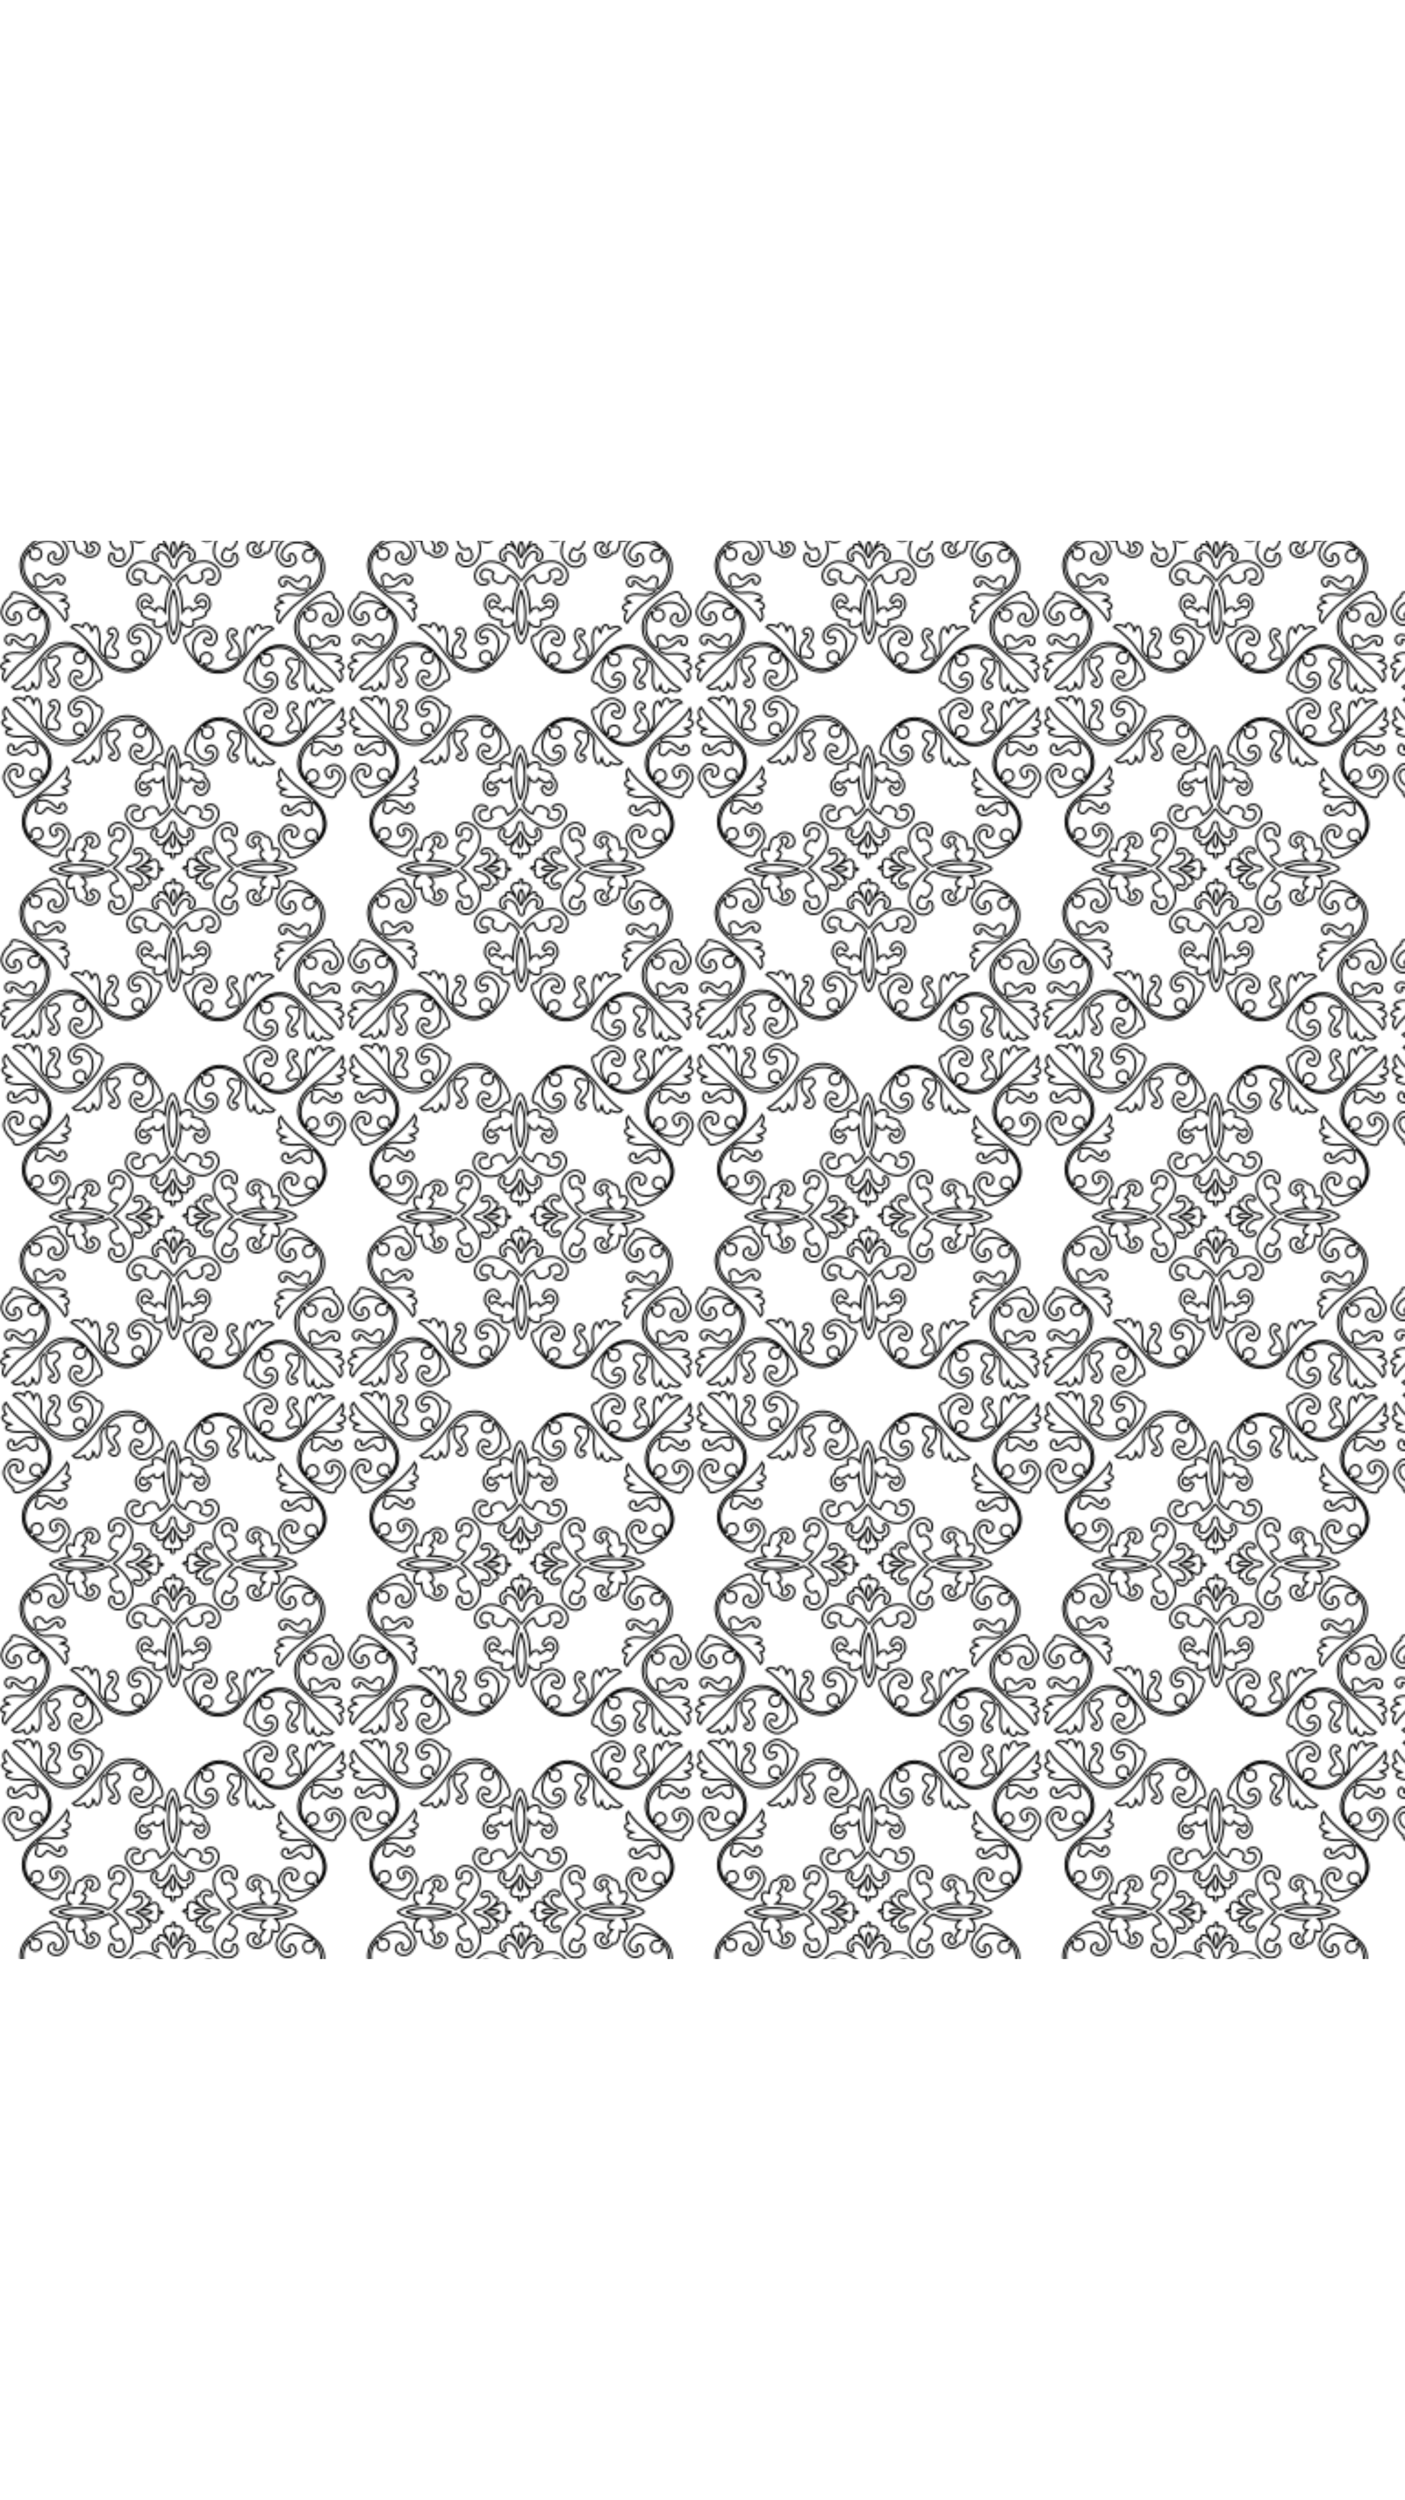 <?xml version="1.0" encoding="utf-8"?>
<!-- Generator: Adobe Illustrator 21.0.0, SVG Export Plug-In . SVG Version: 6.00 Build 0)  -->
<svg version="1.1" id="Layer_1" xmlns="http://www.w3.org/2000/svg" xmlns:xlink="http://www.w3.org/1999/xlink" x="0px" y="0px"
	 viewBox="0 0 768 1366" style="enable-background:new 0 0 768 1366;" xml:space="preserve">
<style type="text/css">
	.st0{fill:none;}
	.st1{fill:none;stroke:#000000;stroke-miterlimit:10;}
	.st2{fill:url(#Full2);}
</style>
<pattern  width="189.3" height="189.2" patternUnits="userSpaceOnUse" id="Full2" viewBox="0 -189.2 189.3 189.2" style="overflow:visible;">
	<g>
		<rect y="-189.2" class="st0" width="189.3" height="189.2"/>
		<path class="st1" d="M22.1-47c-1.7-1.8-3.6-3.6-5.7-5.2c-2.1-1.5-4.4-2.5-6.9-3c-1.4-0.4-2.5-0.4-3,0.2s-0.8,1.3-0.7,2.1
			c-2,1.3-3.5,3.2-4.5,5.7c-1.1,2.5-0.6,4.9,1.5,7.4c1.1,1.4,2.5,2.1,4.2,2.1c1.7,0,2.9-0.5,3.9-1.5c0.7-0.7,1.1-1.5,0.8-2.4
			c-0.1-0.8-0.5-1.6-1.1-2.3c-0.8-0.8-1.5-1.1-2-0.6c-0.8,0.4-1.1,1.1-0.7,1.8c0.1,0.4,0.3,0.7,0.4,1c0.2,0.2,0.1,0.6-0.1,0.8
			c-0.9,0.9-2.1,0.8-3.4-0.6c-1-0.8-1.4-1.8-1.2-3c0.3-1.3,0.9-2.3,1.8-3.3c1.6-1.8,3.9-2.8,6.9-2.8c3.1,0,5.9,1.1,8.4,3.3l-0.7,0.7
			c-1.3-0.5-2.5-0.3-3.5,0.7c-1.6,1.6-1.6,3.1,0,4.7c0.6,0.6,1.5,0.9,2.3,0.8c0.8,0,1.7-0.4,2.3-1c1.1-1.1,1.3-2.5,0.5-3.7l0.7-0.7
			c2.5,3,3.5,6.4,3,10.3c-0.6,3.8-2.3,7-5.4,9.7c-0.3,0.3-0.5,0.2-0.7-0.1c-0.1-0.3-0.3-0.6-0.4-0.9c-0.1-1.1,0.2-2.1,0.6-3
			c0.4-1,0.1-1.8-1-2.4c-0.7-0.4-1.3-0.6-1.8-0.4c-0.6,0.3-1.1,0.6-1.5,1.1c-0.4,0.4-0.9,0.9-1.3,1.4s-0.6,0.7-0.8,0.7
			c-0.3,0.1-0.8-0.1-1.5-0.6c-0.6-0.5-1.4-1-2.1-1.4c-0.7-0.4-1.6-0.8-2.5-0.9C6-32.5,5-32.4,4-31.8c-0.7,0.4-1.1,1.1-1.2,1.9
			c-0.1,0.8,0.2,1.5,0.8,2.1c0.4,0.7,1.2,0.9,2.1,0.7c0.7-0.4,0.9-0.9,0.6-1.3c-0.4-0.4-0.4-0.8-0.1-1c0.6-0.6,1.5-0.4,2.7,0.8
			c1.2,1.2,2.3,2.1,3.3,2.5c1.3,0.9,3,1.1,5.2,0.6c0.3,0,0.6,0.1,0.9,0.5l0.1,0.1c0.2,0.2,0.1,0.5-0.1,0.6c-0.6,0.6-1.3,1.1-2.1,1.4
			c-0.8,0.4-1.8,0.7-2.8,0.7c-1.1-0.1-2.5-0.2-4.4-0.3c-1.6-0.1-3.3,0.1-4.9,0.6c-1.6,0.9-2.3,1.7-1.9,2.3C2.4-19.2,2.8-19,3.3-19
			C3.8-19,4.4-18.6,5-18c-1.1,0.2-2.1,0.6-3.2,1.1c-0.8,0.6-1.3,1.3-1.3,2s0.8,1.3,2.3,1.6c-0.6,1.1-1.1,2.3-1.3,3.5
			C1.3-8.8,1.7-7.9,2.8-7c1-2,2.5-3.9,4.5-5.9c2.1-2.4,4.5-4.5,7.2-6.4c2.6-1.8,5-3.7,7.3-6c3.2-3.2,4.9-6.9,5.1-11
			C27.2-40.5,25.7-44.1,22.1-47z M52-17.3c-1.6-2.1-3.3-4-5.2-6.3c-3.1-3.1-6.8-4.5-10.9-4.4c-4.1,0.1-7.8,1.8-11,5.1
			c-2.2,2.3-4.1,4.8-5.9,7.4s-4,5-6.4,7.1c-2.1,2.1-4,3.6-5.9,4.5c0.8,1.1,1.8,1.5,2.9,1.3c1.2-0.2,2.4-0.7,3.5-1.3
			c0.2,1.3,0.7,2.1,1.4,2.1s1.5-0.4,2.2-1.1c0.6-0.8,1-1.8,1.1-3.2c0.5,0.5,0.8,1.1,0.9,1.6c0.1,0.6,0.4,1.1,0.6,1.3
			c1,0.6,1.7-0.1,2.3-1.9c0.5-1.5,0.7-3.3,0.6-4.9c-0.1-1.8-0.2-3.3-0.3-4.4c0-1,0.2-1.9,0.7-2.8c0.4-0.8,0.8-1.5,1.4-2.1
			c0.2-0.2,0.6-0.1,0.9,0.2c0.2,0.2,0.4,0.5,0.4,0.8c-0.5,2.2-0.3,4,0.6,5.2c0.6,1,1.3,2.1,2.5,3.3c1.2,1.2,1.4,2.1,0.8,2.7
			c-0.2,0.2-0.6,0.1-1-0.1c-0.4-0.3-0.9-0.1-1.3,0.6c-0.2,0.9,0,1.7,0.7,2.1c0.5,0.5,1.3,0.8,2.1,0.8c0.8,0,1.4-0.6,1.8-1.3
			c0.6-0.9,1-1.8,0.8-2.8c-0.1-0.8-0.5-1.6-0.9-2.5c-0.4-0.7-0.8-1.4-1.3-2.1c-0.5-0.5-0.7-1.1-0.7-1.6c0-0.1,0.2-0.5,0.7-0.8
			c0.5-0.4,1-0.8,1.4-1.3c0.4-0.4,0.8-0.9,1.1-1.5c0.3-0.4,0.1-1.1-0.4-1.8c-0.6-1.1-1.4-1.4-2.4-1c-0.8,0.4-1.9,0.6-2.9,0.6
			c-0.4-0.1-0.7-0.1-0.9-0.4c-0.4-0.2-0.4-0.5-0.1-0.7c2.6-3.2,5.9-5,9.7-5.4c3.9-0.5,7.3,0.5,10.3,3l-0.7,0.7
			c-1.3-0.8-2.5-0.7-3.7,0.5c-0.6,0.6-1,1.4-1,2.3c-0.1,0.9,0.4,1.8,1,2.4c0.6,0.6,1.4,0.8,2.2,0.8c0.8,0,1.7-0.4,2.3-1
			c0.6-0.4,0.9-0.9,0.9-1.6c0.1-0.6-0.1-1.3-0.1-2l0.7-0.7c2.3,2.5,3.4,5.4,3.3,8.4c-0.1,3-1,5.4-2.8,6.9c-0.9,0.9-2,1.6-3.3,1.8
			c-1.1,0.3-2.2-0.1-3-1.2c-0.5-0.5-0.8-1.1-1-1.7c-0.2-0.6,0-1.3,0.4-1.7c0.2-0.2,0.6-0.3,0.8-0.1c0.3,0.1,0.6,0.4,1,0.4
			c0.9,0.4,1.5,0.1,1.8-0.7c0.5-0.5,0.3-1.1-0.6-2c-0.6-0.6-1.4-1-2.3-1.1c-0.8-0.1-1.7,0.1-2.4,0.8c-0.8,1-1.4,2.3-1.5,3.9
			c-0.1,1.6,0.6,3,2.1,4.2c2.5,2,4.9,2.5,7.4,1.5c2.5-0.9,4.3-2.5,5.7-4.5c0.7,0.1,1.6-0.1,2.1-0.7c0.6-0.6,0.7-1.6,0.2-3
			C54.5-12.9,53.5-15.2,52-17.3L52-17.3z M31.1-88.5c-0.6-0.6-1.6-0.7-3-0.2c-2.4,0.7-4.7,1.8-6.7,3.3c-2.1,1.6-4.2,3.3-6,5.2
			c-3,3.3-4.5,6.9-4.2,10.9c0.2,4,1.8,7.6,5.1,10.9c2.3,2.3,4.7,4.3,7.4,6.1c2.7,1.8,5.2,4,7.4,6.5c1.8,1.8,3.3,3.7,4.5,5.9
			c0.9-0.6,1.4-1.7,1.3-2.8c-0.1-1.3-0.5-2.5-1.2-3.6c1.3-0.3,2-0.8,2-1.6s-0.3-1.3-1.1-1.8c-0.6-0.6-1.7-1-3.3-1.4
			c0.6-0.3,1.1-0.6,1.8-0.6c0.6,0,0.9-0.2,1-0.6c0.6-0.9,0-1.6-1.8-2.2c-1.3-0.6-2.9-0.9-4.9-0.9c-1.4,0-2.9,0.1-4.5,0.2
			c-0.8,0.1-1.8-0.1-2.8-0.6c-0.8-0.4-1.6-0.9-2.3-1.6c-0.1-0.1-0.1-0.4,0.1-0.7c0.2-0.4,0.6-0.4,0.9-0.4c2.1,0.4,3.8,0.1,5.2-0.6
			c1-0.6,2.1-1.3,3.3-2.5c1.2-1.2,2.1-1.4,2.7-0.8c0.2,0.2,0.1,0.6-0.2,0.9c-0.4,0.4-0.1,0.8,0.6,1.3c0.6,0.6,1.3,0.5,2.3-0.5
			c1.1-1.6,0.9-2.8-0.5-3.7c-1-0.7-1.9-1.1-2.9-0.9c-0.9,0.1-1.8,0.4-2.6,0.8c-0.7,0.4-1.4,0.8-2.1,1.4c-0.6,0.6-1.1,0.7-1.5,0.6
			c-0.1,0-0.5-0.2-0.8-0.7s-0.7-0.8-1.1-1.3c-0.4-0.4-0.9-0.8-1.6-1c-0.6-0.1-1.1-0.1-1.7,0.3c-1.1,0.6-1.4,1.4-1.1,2.3
			c0.4,0.9,0.5,1.9,0.5,2.9c0.1,0.4-0.1,0.8-0.4,1.1c-0.3,0.3-0.6,0.4-0.9,0.2c-2.9-2.8-4.7-5.9-5.2-9.7s0.5-7.1,3.2-10.3l0.6,0.6
			c-0.8,1.6-0.6,2.9,0.6,4.1c0.7,0.6,1.5,0.8,2.3,0.8c0.8,0,1.6-0.4,2.2-0.9c0.6-0.6,1-1.4,1-2.3s-0.3-1.7-0.8-2.3
			c-1.1-1.1-2.5-1.3-3.7-0.5l-0.7-1.1c2.7-2.1,5.5-3.3,8.5-3.3s5.4,1,7,2.9c0.8,0.8,1.4,2,1.6,3.1c0.1,1.3-0.2,2.3-1.2,3.3
			C32-73,30.9-73,29.8-74c-0.2-0.2-0.3-0.6-0.1-0.8c0.1-0.3,0.4-0.6,0.4-1c0.3-0.4,0.1-1.1-0.5-1.6c-0.6-0.4-1.3-0.1-2,0.6
			c-0.7,0.4-1.2,1.2-1.3,2.1c-0.1,0.9,0.2,1.8,0.8,2.3c0.8,1.1,2.1,1.6,3.7,1.6c1.7,0,3.1-0.7,4.3-2.2c2.1-2.5,2.5-4.9,1.4-7.4
			c-1-2.3-2.5-4.2-4.5-5.7C32.5-86.7,32.2-87.5,31.1-88.5z M87.4-32.3c-0.7-0.7-1.4-1-2.1-0.7c-1.5-1.9-3.5-3.5-5.7-4.5
			c-2.4-1.1-4.9-0.6-7.4,1.4c-1.5,1.2-2.2,2.6-2.2,4.3c0,1.7,0.5,2.9,1.6,3.7c0.6,0.6,1.3,0.9,2.3,0.8c0.9-0.1,1.7-0.4,2.3-1.1
			c0.6-0.6,0.7-1.4,0.4-2.2c-0.4-0.4-1.1-0.6-1.6-0.5c-0.4,0.1-0.6,0.2-1,0.4c-0.2,0.2-0.6,0.1-0.8-0.1c-1.1-1.1-1.1-2.2,0.1-3.4
			c1-1,2.1-1.3,3.3-1.2c1.3,0.3,2.4,0.8,3.3,1.8c1.8,1.5,2.8,3.7,2.7,6.8c-0.1,3-1.1,5.9-3.3,8.5l-1.1-0.7c0.8-1.3,0.7-2.5-0.5-3.7
			c-0.6-0.6-1.5-0.9-2.3-0.8c-0.8,0-1.7,0.4-2.3,1c-0.6,0.6-0.9,1.3-0.9,2.2c0.1,0.8,0.4,1.6,0.8,2.3c1.2,1.2,2.5,1.4,4.1,0.6
			l0.7,0.7c-3.1,2.5-6.5,3.7-10.3,3.1c-3.8-0.6-7.1-2.3-9.8-5.3c-0.3-0.8,0.1-1.3,1.3-1.3c1,0,2,0.1,2.9,0.5s1.7,0,2.3-1.1
			c0.4-0.5,0.4-1.1,0.3-1.7c-0.1-0.5-0.4-1-0.8-1.3c-0.4-0.4-0.9-0.9-1.4-1.3c-0.4-0.3-0.7-0.6-0.7-0.8c-0.1-0.2,0.3-0.7,0.7-1.4
			c0.5-0.6,1-1.4,1.3-2.2c0.4-0.8,0.7-1.7,0.8-2.6c0.1-1-0.2-1.9-0.9-2.9c-0.9-1.3-2.2-1.6-3.7-0.5c-0.9,0.9-1.1,1.8-0.5,2.3
			c0.5,0.8,0.9,0.9,1.3,0.6s0.7-0.4,0.9-0.2c0.6,0.6,0.4,1.5-0.8,2.7s-2.1,2.3-2.5,3.3c-0.8,1.5-0.9,3.2-0.6,5.2
			c0.1,0.4-0.1,0.8-0.4,0.9c-0.4,0.2-0.6,0.3-0.7,0.1c-0.6-0.6-1.1-1.4-1.6-2.3c-0.6-1-0.8-1.9-0.6-2.8c0.2-1.5,0.3-3,0.2-4.5
			c0-2-0.3-3.5-0.9-4.9c-0.6-1.8-1.3-2.3-2.2-1.8c-0.3,0.1-0.5,0.5-0.5,1.1c-0.1,0.6-0.4,1.2-0.8,1.6c-0.4-1.6-0.8-2.7-1.4-3.3
			c-0.4-0.7-1.1-1.1-1.8-1.1s-1.2,0.6-1.6,2c-1.1-0.6-2.3-1.1-3.6-1.2c-1.1-0.1-2.2,0.4-2.8,1.3c2,1,3.9,2.5,5.9,4.5
			c2.5,2.2,4.7,4.7,6.5,7.4c1.8,2.6,3.8,5.1,6.1,7.4c3.3,3.3,6.9,4.9,10.9,5.1s7.6-1.3,10.9-4.2c1.9-1.9,3.6-3.9,5.2-6
			c1.6-2,2.6-4.3,3.3-6.7C88.4-30.3,88.3-31.4,87.4-32.3z M61.9-94.7c3-2,5.8-5.1,8.4-9.1c1.1-1.7,1.9-3.9,2.1-6.6
			c0.2-2.8-0.8-5.2-3.3-7.4c-1.1-1-2.5-1.6-4.2-1.8c-1.6-0.1-3.2,0.5-4.3,1.6c-0.9,0.9-1.3,2.2-1.1,3.7c0.3,1.6,0.9,2.2,1.8,2
			c0.8-0.1,1.2-0.6,0.9-1.5c-0.3-0.7,0-1.6,0.6-2.1c0.4-0.4,1.1-0.7,2.1-0.7c0.8,0,1.7,0.3,2.3,0.9c0.8,0.8,1.1,1.9,0.6,3.2
			c-0.4,1.2-1.1,2.3-1.9,3.2c-0.6-0.6-1.3-0.9-2.2-0.9c-0.8,0-1.4,0.3-1.8,0.9c-1.5,1.5-2.1,3-2,4.5c0.1,1.1,0.7,2,1.7,2.4
			c1,0.6,2,1,2.8,1.3c-0.5,1.2-1.3,2.3-2.3,3.1c-0.9,0.9-1.8,1.6-3,2.1c-2.3-1.2-4.7-2.1-7.3-2.5c-2.5-0.4-5.1-0.6-7.6-0.6
			c1.6-1.1,2.5-2.2,2.5-3.4 M47-102.3c0.1-1.1-0.6-1.8-2-2.1c0.1-0.1,0.4-0.4,0.8-1s0.8-1.1,1.1-1.7c0.3-0.6,0.6-1.1,0.6-1.8
			c0.1-0.5-0.1-1-0.8-1.3c0.2-0.9,0.8-1.5,1.6-1.8c0.7-0.3,1.6,0,2,0.7c0.6,0.6,0.8,1.3,0.6,1.9s-0.8,1.2-1.7,1.7
			c-0.4,0.1-0.3,0.4,0.2,1.1c0.5,0.6,0.9,0.8,1.3,0.7c0.5-0.1,1.1-0.2,1.6-0.4c0.4-0.1,0.8-0.4,1.2-0.8c0.6-0.6,0.8-1.5,0.8-2.6
			c-0.1-1.1-0.6-2.1-1.3-2.9c-1.1-1.1-2.5-1.6-4.2-1.6c-1.7,0-3.1,0.8-4.3,2.5c-0.8-0.2-1.4,0-2,0.6c-0.6,0.6-1.1,1.3-1.3,2.2
			s-0.5,1.8-0.6,2.6c-0.1,0.6-0.2,1.1-0.2,1.6c-2.3-1.1-3.6-0.6-4,1.3c-0.4,1.9,0.4,3.5,2.3,5c-2.1,0.2-4.3,0.6-6.9,1.6
			c-2.5,0.8-4.2,1.8-4.7,2.6 M27.2-94.5c0.6,0.8,2.1,1.7,4.7,2.6c2.5,0.8,4.9,1.2,6.9,1.1c-0.9,0.6-1.6,1.6-2,2.5
			c-0.4,0.9-0.4,1.8-0.4,2.8c0.1,0.8,0.4,1.4,1.1,1.7c0.7,0.3,1.6,0.2,2.8-0.3c0,0.6,0.1,1.1,0.2,1.6c0.1,0.8,0.4,1.8,0.6,2.6
			s0.6,1.6,1.2,2.3c0.6,0.7,1.2,0.9,2.1,0.5c1.3,1.6,2.8,2.3,4.5,2.3c1.7,0,3.1-0.6,4.2-1.6c0.7-0.7,1.1-1.7,1.2-2.8
			c0.1-1.1-0.2-2.1-0.8-2.6c-0.8-0.6-1.6-1.1-2.5-1.4c-0.4-0.2-0.8,0.1-1.3,0.8c-0.5,0.6-0.6,1.1-0.3,1.1c2.2,0.9,2.6,2.1,1.3,3.4
			c-0.4,0.7-1.2,0.9-2.1,0.8c-0.8-0.1-1.5-0.8-1.7-1.7c0.7-0.3,1-0.7,0.8-1.3c-0.1-0.7-0.4-1.3-0.6-1.9c-0.3-0.6-0.6-1.2-1.1-1.8
			c-0.4-0.6-0.7-0.8-0.8-1c1.4-0.1,1.9-0.8,1.8-2c-0.1-1.1-1-2.3-2.5-3.4c2.6,0.1,5.1-0.1,7.6-0.6c2.6-0.5,5.1-1.4,7.4-2.6
			c1.1,0.6,2.1,1.3,3,2.1c1,0.8,1.7,2,2.1,3.3c-0.8,0.4-1.8,0.8-2.8,1.3c-1,0.6-1.6,1.3-1.7,2.4c0,1.3,0.6,2.8,2,4.5
			c0.5,0.5,1.2,0.8,1.9,0.8c0.8,0.1,1.5-0.2,2.1-0.8c0.8,0.6,1.4,1.6,1.8,3c0.4,1.4,0.2,2.5-0.6,3.3c-0.6,0.6-1.5,0.9-2.3,0.9
			c-0.9,0.1-1.6-0.2-2.1-0.7c-0.6-0.5-0.8-1.3-0.6-2.1c0.2-0.9-0.1-1.3-0.9-1.5c-0.8-0.4-1.4,0.3-1.7,1.8c-0.3,1.6,0,2.8,1,3.8
			c1.1,1.1,2.8,1.8,4.3,1.6c1.8-0.1,3.1-0.7,4.2-1.8c2.3-2.3,3.3-4.7,3.3-7.5s-0.6-4.9-1.8-6.4c-1.2-1.9-2.5-3.7-4.1-5.4
			c-1.4-1.6-3-2.8-4.7-4.1 M94.8-61.7c-1.1-1.7-2.5-3.3-4-4.6c-1.6-1.5-3.4-2.8-5.3-4c-1.7-1.1-3.9-1.9-6.6-2.1
			c-2.6-0.2-5.2,0.9-7.6,3.3c-0.9,1.2-1.6,2.7-1.7,4.2c-0.1,1.6,0.4,3.2,1.6,4.2c0.9,0.9,2.2,1.3,3.8,1c1.6-0.4,2.3-0.9,2.1-1.9
			c-0.1-0.7-0.7-1-1.6-0.7c-0.8,0.2-1.6,0-2.1-0.6c-0.4-0.4-0.7-1.1-0.7-2.1c-0.1-0.9,0.4-1.8,1.1-2.5c0.7-0.7,1.7-0.8,3.1-0.4
			c1.3,0.4,2.4,1,3,1.8c-1.1,1.6-1.1,2.9,0.1,4.1c1.6,1.2,3.2,1.8,4.5,1.6c1,0,1.7-0.6,2.3-1.6c0.6-1,0.9-1.9,1.3-2.8
			c1.3,0.4,2.5,1.1,3.4,2.1c0.9,1.1,1.6,2.1,2,2.8c-1.1,2.5-2,4.9-2.5,7.6c-0.5,2.5-0.7,4.9-0.7,7.5c-1-1.7-2.1-2.5-3.3-2.5
			c-1.2,0.1-1.8,0.7-2,2c-0.1-0.1-0.4-0.4-1-0.8s-1.1-0.8-1.7-1.1c-0.6-0.3-1.1-0.4-1.8-0.5c-0.6,0.1-1.1,0.3-1.5,0.9
			c-0.9-0.2-1.5-0.8-1.7-1.7c-0.2-0.8,0.1-1.6,0.6-2.2c1.2-1.2,2.4-0.8,3.6,1.1c0.1,0.4,0.4,0.3,1.1-0.2c0.6-0.5,0.8-0.9,0.7-1.3
			c-0.3-1-0.7-1.8-1.4-2.5c-0.6-0.6-1.3-0.9-2.5-0.9c-1.1,0.1-2.1,0.5-2.8,1.3C75.5-52,75-50.7,75-48.9s0.8,3.1,2.4,4.2
			c-0.2,0.9-0.1,1.6,0.6,2.1c0.6,0.5,1.3,0.9,2.1,1.3c0.8,0.3,1.7,0.6,2.6,0.8c0.6,0.1,1.1,0.3,1.7,0.3c-0.5,1.2-0.5,2.1-0.1,2.7
			s1,1,1.6,1.1c0.7,0.1,1.6,0,2.5-0.4c1.1-0.4,1.9-1.1,2.5-2c0,1.8,0.4,4.1,1.3,6.8c0.8,2.6,1.8,4.2,2.7,4.7 M95-27.5
			c0.9-0.5,1.8-2,2.7-4.7C98.6-34.7,99-37,99-39c0.6,0.9,1.6,1.6,2.5,2c0.9,0.4,1.8,0.5,2.5,0.4c0.6-0.1,1.3-0.4,1.6-1.1
			c0.4-0.6,0.4-1.5-0.1-2.7c0.1-0.1,0.6-0.2,1.5-0.4c0.9-0.1,1.8-0.4,2.7-0.7c0.8-0.3,1.6-0.6,2.3-1.2c0.6-0.5,0.8-1.1,0.6-2.1
			c1.6-1.1,2.3-2.5,2.3-4.2c0-1.7-0.6-3.1-1.6-4.2c-0.7-0.8-1.7-1.3-2.8-1.3c-1,0-1.8,0.3-2.4,0.8c-0.6,0.8-1.1,1.6-1.4,2.5
			c-0.1,0.4,0.1,0.8,0.7,1.3c0.6,0.6,1,0.6,1.1,0.2c0.5-0.9,1-1.6,1.7-1.7c0.7-0.1,1.3,0.1,1.9,0.6c0.6,0.5,0.8,1.3,0.6,2.1
			c-0.2,0.8-0.8,1.4-1.6,1.8c-0.4-0.6-0.9-0.9-1.5-0.9c-0.7,0-1.3,0.2-1.8,0.6c-0.6,0.3-1.1,0.7-1.7,1.1c-0.6,0.4-0.8,0.7-1,0.8
			c-0.1-1.3-0.8-2-2-2c-1.2,0.1-2.3,0.8-3.3,2.5c-0.1-2.6-0.3-5.2-0.7-7.8c-0.4-2.5-1.3-5.1-2.5-7.4c0.4-0.8,1.1-1.8,2-2.8
			c0.8-1,2-1.8,3.2-2.3c0.3,1,0.7,2,1.3,2.9c0.6,1.1,1.4,1.6,2.4,1.6c1.2,0.2,2.7-0.3,4.5-1.6c1.1-1.1,1.3-2.5,0.1-4.1
			c0.6-0.8,1.5-1.5,2.8-1.9c1.3-0.4,2.3-0.2,3.2,0.6c0.6,0.6,1.1,1.5,1.1,2.4s-0.1,1.6-0.6,2.1c-0.5,0.6-1.3,0.8-2.1,0.6
			c-0.8-0.1-1.3,0.1-1.6,0.8c-0.3,1,0.5,1.6,2.1,1.9c1.6,0.3,2.8,0,3.8-1c1.1-1.3,1.6-2.8,1.5-4.3s-0.7-3.1-1.8-4.3
			c-2.3-2.3-4.8-3.3-7.5-3.1c-2.7,0.1-4.9,0.8-6.7,1.9c-3.9,2.3-6.9,5.3-9.2,8.8 M149.4-35.5c-0.8-1.1-1.8-1.5-2.9-1.3
			c-1.2,0.2-2.4,0.7-3.5,1.3c-0.9-2.6-2.1-3-3.6-1.1c-0.4,1-0.8,2.1-1.1,3.2c-0.6-0.6-0.9-1.2-1-1.7c0-0.4-0.1-0.8-0.4-1.1
			c-1-0.6-1.7,0.1-2.3,1.9c-0.6,1.3-0.8,2.9-0.7,4.8c0.1,1.9,0.3,3.4,0.4,4.5c0,1-0.2,1.9-0.7,2.8c-0.4,0.8-0.8,1.5-1.4,2.1
			l-0.1,0.1c-0.2,0.2-0.5,0.1-0.6-0.1c-0.4-0.4-0.5-0.6-0.5-0.9c0.5-1.8,0.2-3.7-0.7-5.4c-0.4-0.8-1.1-1.8-2.3-3
			c-1.2-1.2-1.5-2.2-1.1-2.9c0.2-0.2,0.6-0.1,1.1,0.2c0.5,0.4,0.9,0.1,1.3-0.7c0.3-0.3,0.4-0.6,0.3-1c-0.1-0.4-0.4-0.8-0.8-1
			c-0.5-0.5-1.3-0.8-2.1-0.8s-1.5,0.5-1.9,1.2c-0.5,1.1-0.8,2.1-0.6,3c0.1,0.8,0.5,1.6,0.9,2.5c0.4,0.7,0.8,1.4,1.3,2.1
			c0.4,0.7,0.6,1.1,0.6,1.3c0,0.6-0.2,0.9-0.6,1.2c-0.5,0.4-0.9,0.8-1.3,1.2c-0.4,0.4-0.8,0.9-1.1,1.5c-0.3,0.4-0.1,1.1,0.4,1.8
			c0.4,1,1.3,1.3,2.3,0.9c1-0.3,2.1-0.5,3-0.5c0.4,0.1,0.7,0.1,0.9,0.4c0.4,0.2,0.4,0.5,0.1,0.7c-2.6,3.2-5.8,4.9-9.7,5.4
			s-7.3-0.5-10.3-3l0.7-0.7c1.3,0.8,2.5,0.7,3.7-0.5c0.6-0.6,1-1.4,1-2.3c0.1-0.9-0.4-1.8-1-2.4s-1.5-0.9-2.3-0.8
			c-0.8,0-1.7,0.4-2.3,1c-0.6,0.4-1,1-0.9,1.6c-0.1,0.6,0.1,1.3,0.1,2l-0.7,0.7c-2.3-2.5-3.5-5.3-3.5-8.3c0-3,1-5.4,2.9-7
			c0.8-0.9,1.9-1.5,3.1-1.7c1.1-0.2,2.1,0.1,3.1,1.1c0.5,0.5,0.8,1.1,1,1.7c0.2,0.6,0,1.3-0.4,1.7c-0.3,0.1-0.6,0.1-0.8,0
			c-0.3-0.1-0.6-0.2-0.9-0.4c-0.9-0.4-1.5-0.1-1.8,0.7c-0.5,0.5-0.4,1.1,0.4,1.8c0.7,0.6,1.4,1,2.3,1.2c1,0.3,1.9-0.1,2.5-0.7
			c0.9-0.9,1.5-2.2,1.6-3.8c0.1-1.6-0.6-3-2.1-4.2c-2.5-2.1-4.9-2.5-7.4-1.5c-2.4,1-4.3,2.5-5.8,4.4c-0.8-0.1-1.4,0.3-2,0.8
			c-0.4,0.4-0.6,0.8-0.5,1.3c0.1,0.5,0.1,0.9,0.1,1.5c0.6,2.5,1.6,4.9,3.2,7c1.5,2.1,3.2,4,5,5.9c3.2,3,6.9,4.4,11,4.2
			c4.1-0.1,7.8-1.8,11-5.1c2.2-2.3,4.1-4.8,5.9-7.4c1.8-2.5,4-5,6.4-7.1C145.6-33.1,147.6-34.7,149.4-35.5z M36.6-150.1
			c-1,2-2.5,3.9-4.5,5.9c-2.2,2.5-4.6,4.6-7.2,6.5c-2.5,1.8-5,3.9-7.4,5.9c-3.2,3.2-4.9,6.9-5.1,11c-0.1,4.1,1.3,7.8,4.2,11
			c1.8,1.8,3.7,3.5,5.9,5c2.1,1.5,4.3,2.6,6.8,3.4c0.5,0.1,1.1,0.1,1.7,0.1s1.1-0.1,1.3-0.6c0.5-0.5,0.8-1.3,0.8-2
			c1.9-1.3,3.3-3.3,4.4-5.8s0.6-4.9-1.5-7.4c-1.1-1.4-2.5-2.1-4.2-2.1c-1.6,0.1-2.8,0.6-3.8,1.6c-0.7,0.7-0.9,1.6-0.7,2.5
			c0.1,0.8,0.6,1.7,1.2,2.3c0.7,0.7,1.3,0.8,1.8,0.4c0.8-0.4,1.2-0.9,0.9-1.6c-0.5-0.9-0.6-1.6-0.6-2c0.4-0.4,1.1-0.6,1.7-0.4
			s1.2,0.5,1.7,1c1,0.8,1.4,1.8,1.2,3c-0.3,1.3-0.9,2.3-1.8,3.3c-1.7,2-4,3-7,2.9c-3-0.1-5.7-1.2-8.3-3.5l0.7-0.7
			c0.6,0.1,1.3,0.1,2,0.1c0.7,0,1.3-0.4,1.6-0.9c0.6-0.6,1-1.4,1-2.3c0-0.8-0.3-1.7-0.8-2.3c-0.6-0.7-1.5-1.1-2.4-1
			c-0.8,0-1.7,0.4-2.3,1c-1.1,1.1-1.3,2.5-0.5,3.7l-0.7,0.7c-2.5-3-3.5-6.4-3-10.3c0.6-3.8,2.3-7,5.4-9.7c0.3-0.3,0.5-0.2,0.7,0.1
			c0.2,0.4,0.4,0.6,0.5,1.1c-0.1,1-0.4,1.9-0.7,2.8c-0.4,1.1,0,1.8,0.9,2.3c0.7,0.4,1.3,0.6,1.8,0.4c0.6-0.3,1.1-0.6,1.5-1.1
			c0.4-0.4,0.8-0.8,1.2-1.3c0.3-0.4,0.6-0.7,1-0.8c0.6,0.3,1.1,0.5,1.6,0.8c0.6,0.4,1.3,0.9,2.1,1.3c0.8,0.5,1.6,0.8,2.5,1
			c0.9,0.2,1.8,0,2.8-0.7c0.7-0.4,1.1-1.1,1.2-1.9c0.1-0.8-0.2-1.5-0.8-2.1c-0.1-0.4-0.5-0.8-1-0.8c-0.4-0.1-0.7,0-1,0.3
			c-0.8,0.4-1.1,0.8-0.7,1.3c0.4,0.5,0.4,0.8,0,0.8c-0.6,0.6-1.5,0.4-2.7-0.8c-1.2-1.2-2.3-2-3-2.3c-1.6-0.9-3.6-1.2-5.4-0.7
			c-0.4,0.1-0.7,0-0.9-0.4c-0.3-0.3-0.2-0.6,0-0.8c0.6-0.6,1.3-1.1,2.1-1.4c0.8-0.4,1.8-0.7,2.8-0.7c1.1,0.1,2.5,0.3,4.5,0.4
			c1.8,0.1,3.5-0.1,4.8-0.7c1.7-0.6,2.4-1.4,1.9-2.3c-0.3-0.3-0.7-0.4-1.1-0.4c-0.5-0.1-1.1-0.4-1.7-1c1.3-0.1,2.3-0.5,3.2-1.1
			c1.9-1.5,1.6-2.7-1.1-3.6c0.6-1.1,1.1-2.3,1.3-3.5C37.7-148.1,37.3-149.1,36.6-150.1z M57.1-94.3c-4.2,1.5-8.5,2.3-12.9,2.3
			c-4.5,0.1-8.6-0.8-12.2-2.4 M32-94.5c3.5-1.5,7.5-2.3,12-2.1l0,0c4.5,0.1,8.8,0.8,12.9,2.3 M94.8-57.1c1.5,4.2,2.3,8.5,2.4,12.9
			c0.1,4.5-0.6,8.6-2.3,12.2 M94.9-31.9c-1.6-3.5-2.3-7.6-2.3-12.1l0,0c0-4.4,0.7-8.8,2.2-12.9 M169.9-14.5c-1.8-2.5-4-4.9-5.7-6.9
			c-3.1-3.4-6.6-5.1-10.7-5.2c-4.1-0.1-7.7,1.3-11,4.3c-1.9,1.9-3.6,3.9-5.2,6c-1.6,2-2.6,4.3-3.3,6.7c-0.4,1.4-0.4,2.5,0.2,3
			c0.7,0.7,1.4,1,2.1,0.7c1.5,1.9,3.5,3.5,5.7,4.5c2.5,1.1,4.9,0.6,7.6-1.6c1.4-1.1,2.1-2.5,2.1-4.1c0-1.6-0.4-2.8-1.4-3.8
			c-1.8-1.4-3.5-1.2-4.8,0.6c-0.7,0.7-0.9,1.3-0.6,2c0.6,0.6,1.1,0.7,1.6,0.5c0.4-0.1,0.6-0.2,1-0.4c0.2-0.2,0.6-0.1,0.8,0.1
			c0.8,0.5,1.1,1.1,0.8,1.7s-0.5,1.2-1,1.7c-0.9,0.9-2,1.3-3.2,1.1c-1.2-0.2-2.3-0.7-3.3-1.4c-2-1.7-2.9-4-2.8-7.1
			c0.1-3,1.1-5.9,3.3-8.6l0.9,0.9c-0.8,1.3-0.7,2.5,0.5,3.7c0.6,0.6,1.5,0.9,2.3,0.8c1.8-0.1,3.2-1.5,3.3-3.3c0-0.8-0.3-1.7-0.8-2.3
			c-1.1-1.1-2.4-1.3-4-0.7l-0.6-0.6c3-2.5,6.4-3.5,10.2-3.1c3.7,0.4,6.9,2.2,9.5,5.3c0.2,0.2,0.1,0.6-0.2,0.9
			c-0.3,0.3-0.6,0.4-1.1,0.4c-0.9-0.2-1.9-0.4-2.8-0.6c-1-0.3-1.8,0.1-2.4,1.1c-0.4,0.7-0.6,1.3-0.4,1.8c0.3,0.6,0.6,1.1,1.1,1.5
			c0.4,0.4,0.8,0.8,1.3,1.1c0.5,0.4,0.7,0.6,0.7,0.8c0.1,0.4-0.1,0.8-0.6,1.4c-0.5,0.6-0.9,1.3-1.3,2.1c-0.4,0.8-0.7,1.7-0.8,2.7
			c-0.1,1,0.1,2,0.8,3c0.4,0.6,1,1,1.7,1c0.8,0.1,1.6-0.1,2.2-0.6c1.1-0.6,1.2-1.3,0.4-2.2c-0.5-0.8-0.9-0.9-1.3-0.6
			c-0.4,0.4-0.7,0.4-0.9,0.2c-0.6-0.6-0.4-1.5,0.8-2.7c1.2-1.2,2.1-2.3,2.5-3.3c0.8-1.5,0.9-3.2,0.6-5.2c-0.1-0.4,0-0.7,0.4-0.9
			c0.4-0.2,0.6-0.3,0.7-0.1c0.6,0.4,1.1,1.1,1.6,2.2c0.4,1.1,0.6,2.1,0.5,2.9c0.1,1.2,0,2.7-0.1,4.6c-0.1,1.8,0.1,3.4,0.8,4.7
			c0.6,1.8,1.3,2.3,2.2,1.8c0.3-0.1,0.5-0.5,0.6-1c0.1-0.6,0.3-1.3,0.6-1.8c0.1,0.7,0.4,1.3,0.5,1.8c0.1,0.6,0.4,1,0.8,1.4
			c0.4,0.7,1.1,1.1,1.8,1.1s1.3-0.7,1.8-2.2c0.9,0.8,2.1,1.3,3.4,1.4c1.1,0.1,2.2-0.4,2.8-1.3c-1.1-0.6-2.1-1.3-3.1-2
			c-1.1-0.8-2-1.6-2.9-2.5C173.9-9.3,171.8-11.9,169.9-14.5L169.9-14.5z M1.9-179.8c0.1,1.3,0.6,2.5,1.5,3.5
			c-1.5,0.5-2.2,1.1-2.2,1.8s0.4,1.3,1.1,1.8c0.4,0.4,0.8,0.7,2.1,1.3c0.5,0.1,1.1,0.2,1.8,0.5c-0.6,0.3-1.1,0.6-1.8,0.6
			c-0.6,0-0.9,0.2-1,0.6c-0.6,1,0.1,1.8,1.8,2.2c1.3,0.6,2.8,0.8,4.7,0.8s3.5-0.1,4.6-0.1c0.8-0.1,1.8,0,2.9,0.5
			c1.1,0.5,1.8,1,2.2,1.6c0.1,0.1,0.1,0.4-0.1,0.7c-0.2,0.4-0.6,0.4-0.9,0.4c-2.1-0.4-3.8-0.1-5.2,0.6c-1,0.6-2.1,1.3-3.3,2.5
			c-1.2,1.2-2.1,1.4-2.7,0.8c-0.2-0.2-0.1-0.6,0.2-0.9c0.4-0.4,0.2-0.8-0.6-1.3c-0.8-0.8-1.6-0.7-2.2,0.4c-0.5,0.6-0.7,1.4-0.6,2.2
			c0,0.7,0.4,1.3,1,1.7c0.9,0.8,2,1,3,0.8c0.9-0.1,1.8-0.4,2.7-0.8c0.7-0.4,1.4-0.8,2.1-1.3c0.7-0.4,1.1-0.6,1.3-0.6
			c0.1,0,0.5,0.2,0.8,0.7c0.4,0.5,0.8,1,1.3,1.4c0.4,0.4,0.8,0.6,1.3,0.8c0.4,0.3,1.1,0.1,1.8-0.4c1-0.6,1.4-1.4,1.1-2.4
			c-0.3-0.8-0.5-1.8-0.6-2.8c-0.1-0.4,0.1-0.8,0.4-1.1c0.4-0.4,0.7-0.4,0.9-0.2c3.1,2.5,4.9,5.7,5.3,9.5c0.4,3.7-0.6,7.1-3.2,10.1
			l-0.8-0.4c0.8-1.6,0.6-2.9-0.6-4.1c-0.7-0.6-1.5-0.8-2.3-0.8c-0.8,0-1.6,0.4-2.2,0.9c-0.6,0.6-1,1.4-1,2.3c0,0.8,0.3,1.7,0.8,2.3
			c1.1,1.1,2.5,1.3,3.7,0.5l0.9,0.9c-2.8,2.2-5.7,3.4-8.6,3.4s-5.4-1-7-2.9c-0.7-1-1.2-2.1-1.4-3.3C4.6-146,5-147,5.9-148
			c0.5-0.4,1.1-0.7,1.8-0.9c0.6-0.3,1.1,0,1.6,0.7c0.2,0.2,0.3,0.6,0.1,0.8c-0.1,0.3-0.4,0.6-0.4,1c-0.1,0.6,0.1,1.2,0.5,1.6
			c0.6,0.4,1.3,0.1,2-0.6c0.7-0.4,1.2-1.2,1.3-2.1c0.1-1-0.1-1.9-0.7-2.7c-0.9-0.9-2.3-1.4-3.9-1.5s-2.9,0.6-4,2.2
			c-2.2,2.6-2.8,5.2-1.6,7.6c1,2.3,2.5,4.2,4.5,5.7c-0.3,0.7,0,1.4,0.7,2.1c0.6,0.6,1.6,0.7,3,0.2c2.4-0.7,4.7-1.8,6.7-3.3
			c2.1-1.6,4.2-3.3,6-5.2c3-3.3,4.5-6.9,4.3-11c-0.2-4-1.8-7.6-5.2-10.7c-2.3-2.3-4.7-4.3-7.3-6.2c-2.8-1.9-5.2-4-7.5-6.4
			c-0.9-0.9-1.7-1.8-2.5-2.9c-0.7-1-1.3-2.1-2-3.1C2.3-181.9,1.8-180.9,1.9-179.8 M89.2-94.3C89-94.7,88.1-95,86.7-95
			c0.3-0.7,0.4-1.5,0.1-2.3l0,0l0,0c-0.2-0.8-0.6-1.5-1.3-1.9c-0.8-0.4-1.8-0.3-3,0.5c-1.1,0.7-2.4,1.3-3.6,1.8
			c1.8-1.3,2.9-2.6,3.2-4c0.3-1.3-0.4-1.9-1.9-1.5c-0.1-1.1-0.9-2.1-2.2-2.9c-0.9-0.4-1.9-0.5-2.8-0.3c-1,0.1-1.8,0.8-2.3,1.7
			c-0.1,0.4,0,0.7,0.4,1.1s0.7,0.4,1.1,0.4c0.5-0.2,0.9-0.4,1.3-0.6c0.6-0.3,1-0.3,1.3,0.1c0.6,0.6,0.9,1.5,0.8,2.3
			c0,0.8-0.6,1.7-1.7,2.5c-1.8,1.6-3.5,2.3-4.9,2.3c-1.4,0-2.1,0.4-2.1,1.4 M69.1-94.5c-0.1,0.4,0.1,0.8,0.5,1.1
			c0.5,0.2,1.1,0.5,1.6,0.5c0.8,0.2,1.6,0.4,2.3,0.8c0.9,0.4,1.9,0.9,2.7,1.6c1.9,1.9,2.3,3.5,0.9,4.9c-0.4,0.4-0.8,0.4-1.3,0.1
			c-0.5-0.2-1-0.4-1.6-0.4c-0.2-0.2-0.6-0.1-1.1,0.4c-0.4,0.4-0.4,0.7-0.2,0.9c0.4,0.8,1.1,1.4,2.1,1.7c1,0.3,2.1,0.2,3-0.3
			c1.3-0.8,2-1.7,2-2.7c1.8,0.2,2.4-0.3,2.1-1.7c-0.4-1.3-1.4-2.7-3.2-4c1.2,0.5,2.4,1.1,3.5,1.9c1.1,0.7,2.1,1,3,0.6
			c1.2-0.9,1.6-2.3,1.3-4.1c1.6-0.2,2.5-0.6,2.5-1.1 M94.8-89c-0.5-0.1-0.8,0.8-1.1,2.5c-0.6-0.2-1.5-0.2-2.2-0.1
			c-0.8,0.2-1.3,0.8-1.7,1.6c-0.5,0.8-0.3,1.7,0.5,2.9c0.8,1.1,1.4,2.1,1.8,3.4c-1.1-1.7-2.4-2.7-3.8-3c-1.3-0.2-2,0.4-1.7,2.1
			c-1.1-0.1-2.1,0.5-2.9,1.8c-0.5,0.9-0.6,2-0.3,3c0.2,1.1,0.9,1.8,1.8,2.3c0.2,0.2,0.6,0.1,0.9-0.2s0.4-0.7,0.4-1.1
			c-0.2-0.5-0.5-0.9-0.7-1.4c-0.2-0.5-0.1-1,0.4-1.5c1.3-1.3,2.9-1.1,4.7,0.7c0.8,0.6,1.3,1.6,1.7,2.5c0.4,0.9,0.6,1.7,0.8,2.3
			c0.1,0.6,0.3,1.1,0.5,1.6c0.2,0.4,0.6,0.6,1,0.6 M95-68.9c1,0,1.5-0.8,1.6-2.3s0.8-3.1,2.4-4.9c1.6-2,3.1-2.3,4.7-0.7
			c0.4,0.4,0.4,0.8,0.1,1.3c-0.2,0.5-0.5,0.9-0.7,1.4c-0.1,0.4,0,0.7,0.4,1.1s0.7,0.4,1.1,0.4c0.9-0.5,1.6-1.3,1.8-2.3
			c0.3-1,0.1-2.1-0.4-3c-0.8-1.2-1.8-1.8-2.9-1.8c0.4-1.6-0.1-2.3-1.5-1.9c-1.3,0.4-2.7,1.4-4,3.2c0.4-1.3,0.9-2.6,1.8-3.7
			c0.8-1.2,1-2.1,0.5-2.9c-0.9-1.5-2.3-1.9-4.1-1.3c0-2-0.2-2.8-0.7-2.5 M83.4-94.5c-1.5,1.1-3.1,1.6-4.8,1.4c-1.6,0-3-0.4-4.3-1.2
			 M74.2-94.3c1.3-0.7,2.7-1.1,4.5-1.3c1.7-0.1,3.3,0.2,4.7,1.2 M94.9-83.4c0.9,1.3,1.4,3,1.3,4.7c-0.1,1.6-0.6,3.1-1.4,4.5
			 M94.7-74.3c-0.7-1.3-1.1-2.8-1.2-4.3c-0.1-1.7,0.3-3.3,1.4-4.8 M94.3-127.5c1.1,1.7,2.5,3.3,4,4.6c1.6,1.5,3.4,2.8,5.3,4
			c1.7,1.1,3.9,1.9,6.6,2.1c2.6,0.2,5.2-0.9,7.6-3.3c0.9-1.2,1.6-2.7,1.7-4.2c0.1-1.7-0.4-3-1.6-4.2c-0.9-0.9-2.2-1.3-3.8-1
			c-1.6,0.4-2.3,1-2.1,1.9c0.2,0.8,0.8,1.1,1.6,0.8c0.8-0.2,1.6,0,2.1,0.6c0.5,0.5,0.7,1.1,0.6,2.1s-0.5,1.8-1.1,2.4
			c-0.7,0.7-1.7,0.8-3,0.5c-1.3-0.4-2.3-0.9-2.9-1.8c1.1-1.6,1.1-2.9-0.1-4.1c-1.7-1.1-3.2-1.8-4.3-1.8c-1.1,0.1-2,0.7-2.4,1.7
			c-0.6,1-1,2-1.3,2.8c-1.3-0.4-2.5-1.1-3.4-2.1c-1-1-1.6-2.1-2-2.8c1.1-2.5,2-4.9,2.5-7.6c0.5-2.5,0.7-4.9,0.7-7.5
			c1,1.7,2.1,2.6,3.3,2.5c1.2-0.1,1.8-0.7,2-2c0.1,0.1,0.4,0.4,1,0.8c0.6,0.4,1.1,0.8,1.7,1.1c0.6,0.4,1.3,0.6,1.9,0.6
			c0.8,0.1,1.1-0.3,1.4-1c0.9,0.2,1.5,0.8,1.7,1.7c0.2,0.8-0.1,1.6-0.6,2.2c-1.2,1.2-2.4,0.8-3.6-1.1c-0.1-0.4-0.4-0.3-1.1,0.2
			c-0.6,0.5-0.8,0.9-0.7,1.3c0.3,1,0.7,1.8,1.4,2.5c0.6,0.6,1.3,0.9,2.5,0.9c1.1-0.1,2.1-0.5,2.8-1.3c1.1-1.1,1.6-2.5,1.6-4.2
			c-0.1-1.8-0.8-3.1-2.4-4.2c0.3-0.8,0.1-1.6-0.5-2.1c-0.6-0.5-1.4-1-2.2-1.3c-0.8-0.3-1.7-0.6-2.5-0.7c-0.6-0.1-1.2-0.2-1.8-0.4
			c0.5-1.2,0.5-2.1,0.1-2.7c-0.4-0.6-1-1-1.6-1.1c-0.7-0.1-1.6,0-2.5,0.4c-1,0.4-1.9,1.1-2.5,2c0-1.8-0.4-4.1-1.3-6.8
			c-0.8-2.6-1.8-4.2-2.7-4.7 M94.1-161.6c-0.9,0.5-1.8,2-2.7,4.7c-0.8,2.5-1.2,4.9-1.3,6.8c-0.6-0.9-1.6-1.6-2.5-2
			c-0.9-0.4-1.8-0.5-2.5-0.4c-0.6,0.1-1.3,0.4-1.6,1.1c-0.4,0.6-0.4,1.5,0.1,2.7c-0.1,0.1-0.6,0.2-1.5,0.4c-0.9,0.1-1.8,0.4-2.7,0.7
			s-1.7,0.8-2.3,1.5c-0.5,0.5-0.7,1.1-0.6,2c-1.6,1.1-2.3,2.5-2.3,4.2s0.6,3.1,1.6,4.2c0.8,0.8,1.8,1.3,2.8,1.3s1.8-0.2,2.4-0.8
			c0.6-0.8,1.1-1.6,1.4-2.5c0.1-0.4-0.1-0.8-0.7-1.3c-0.6-0.5-1-0.6-1.1-0.2c-0.5,0.9-1,1.6-1.7,1.7s-1.3-0.1-1.9-0.6
			c-0.6-0.5-0.8-1.3-0.6-2.1c0.2-0.8,0.8-1.4,1.6-1.8c0.3,0.7,0.8,1.1,1.4,1c0.6-0.1,1.3-0.3,1.9-0.6c0.6-0.3,1.1-0.7,1.7-1.1
			c0.6-0.4,0.8-0.7,1-0.8c0.1,1.3,0.8,2,2,2c1.2-0.1,2.3-0.8,3.3-2.5c0.1,2.5,0.4,5.2,0.8,7.8c0.5,2.5,1.3,5,2.5,7.3
			c-0.4,0.8-1.1,1.8-2,2.8c-0.8,1-2,1.8-3.2,2.3c-0.3-1-0.7-2-1.3-2.9c-0.6-1.1-1.4-1.6-2.4-1.6c-1.2-0.2-2.7,0.3-4.5,1.6
			c-1.1,1.1-1.3,2.5-0.1,4.1c-0.6,0.8-1.5,1.5-2.8,1.9s-2.3,0.2-3.2-0.6c-0.6-0.6-1.1-1.5-1.1-2.4c-0.1-0.9,0.1-1.6,0.6-2.1
			c0.5-0.6,1.3-0.8,2.1-0.6c0.8,0.1,1.3-0.1,1.6-0.8c0.3-1-0.4-1.6-2.1-1.9c-1.6-0.3-2.8,0-3.8,1c-1.1,1.2-1.6,2.8-1.6,4.4
			c0.1,1.5,0.8,3,1.9,4.2c2.3,2.3,4.7,3.3,7.4,3.2c2.7-0.1,4.9-0.8,6.7-1.9c3.9-2.3,6.9-5.3,9.2-8.8 M127.4-94.3
			c-3,2-5.8,5.1-8.4,9.1c-1.1,1.7-1.9,3.9-2.1,6.6c-0.2,2.8,0.8,5.2,3.3,7.4c1.2,1.1,2.6,1.8,4.2,1.8c1.6,0.1,3.2-0.5,4.3-1.6
			c1.1-0.8,1.5-2.1,1.1-3.7c-0.4-1.6-1-2.3-1.9-2.1c-0.7,0.3-1.1,0.8-0.8,1.6c0.1,0.7-0.1,1.5-0.6,2.1c-0.4,0.4-1.1,0.7-2.1,0.7
			c-0.8,0-1.7-0.3-2.3-0.9c-0.8-0.8-1.1-1.9-0.6-3.2c0.4-1.2,1.1-2.3,1.9-3.2c1.8,1.3,3.1,1.3,4,0c1.5-1.5,2.1-3,2-4.5
			c-0.1-1.1-0.7-1.8-1.7-2.4c-1-0.6-2-1-2.8-1.3c0.5-1.2,1.3-2.3,2.3-3.1c0.9-0.9,1.8-1.6,3-2.1c2.3,1.2,4.7,2.1,7.3,2.5
			c2.5,0.4,5.1,0.6,7.6,0.6c-1.6,1.1-2.5,2.2-2.5,3.4c-0.2,1.2,0.6,1.8,2.1,2c-0.4,0.4-0.7,0.7-1,1.1c-0.4,0.6-0.8,1.1-1.1,1.7
			c-0.4,0.6-0.6,1.2-0.7,1.8c-0.2,0.6,0.1,1,0.8,1.3c-0.2,0.9-0.8,1.5-1.6,1.8c-0.7,0.3-1.6,0-2-0.7c-1.3-1.3-1-2.5,1.1-3.6
			c0.4-0.1,0.3-0.4-0.2-1.1c-0.5-0.6-0.9-0.8-1.3-0.7c-0.5,0.1-1.1,0.2-1.6,0.4c-0.4,0.1-0.8,0.4-1.2,0.8c-0.6,0.6-0.8,1.5-0.8,2.6
			c0.1,1.1,0.6,2.1,1.3,2.9c1.1,1.1,2.5,1.6,4.2,1.6s3.1-0.8,4.3-2.5c0.8,0.3,1.5,0.2,2.1-0.5c0.5-0.6,0.9-1.5,1.2-2.3
			s0.5-1.8,0.6-2.6c0.1-0.6,0.2-1.1,0.2-1.6c2.3,1.1,3.6,0.6,3.8-1.3c0.2-1.9-0.5-3.6-2.3-5.2c2.3,0,4.5-0.4,7.1-1.3
			c2.5-0.8,4.2-1.8,4.7-2.6 M162.1-94.7c-0.6-0.8-2.1-1.7-4.7-2.6s-5-1.3-7.1-1.3c0.8-0.7,1.6-1.6,2.1-2.5c0.4-0.8,0.6-1.7,0.5-2.6
			c-0.1-0.8-0.4-1.4-1.1-1.7c-0.7-0.3-1.6-0.2-2.8,0.3c-0.1-1.4-0.4-2.8-0.8-4.2c-0.2-0.8-0.7-1.6-1.3-2.2c-0.6-0.6-1.3-0.8-2-0.6
			c-1.3-1.6-2.8-2.3-4.5-2.3c-1.7,0-3.1,0.6-4.2,1.6c-0.7,0.7-1.1,1.7-1.2,2.8c-0.1,1.2,0.2,2.1,0.8,2.6c0.8,0.6,1.6,1.1,2.5,1.4
			c0.4,0.2,0.8-0.1,1.3-0.8c0.6-0.6,0.6-1.1,0.3-1.1c-2.2-0.9-2.6-2.1-1.3-3.4c0.4-0.7,1.1-1,2.1-0.8c0.9,0.2,1.5,0.8,1.7,1.7
			c-0.6,0.4-0.8,0.8-0.8,1.3c0.1,0.6,0.2,1.2,0.5,1.8c0.3,0.6,0.6,1.2,1.1,1.8s0.7,0.8,0.8,1c-1.4,0.1-1.9,0.8-1.8,2
			c0.1,1.1,1,2.3,2.5,3.4c-2.6-0.1-5.1,0.1-7.6,0.6c-2.6,0.5-5.1,1.4-7.4,2.6c-1.1-0.6-2.1-1.3-3-2.1c-1-0.8-1.8-2.1-2.1-3.3
			c0.8-0.4,1.8-0.8,2.8-1.3c1-0.4,1.6-1.3,1.7-2.4c0-1.3-0.6-2.8-2-4.5c-0.6-0.4-1.2-0.8-1.9-0.8c-0.8-0.1-1.5,0.2-2.1,0.8
			c-0.8-0.6-1.4-1.6-1.8-3c-0.4-1.4-0.2-2.5,0.6-3.3c0.6-0.6,1.5-0.9,2.3-0.9c0.9-0.1,1.6,0.2,2.1,0.7c0.6,0.5,0.8,1.3,0.6,2.1
			c-0.2,0.9,0.1,1.3,0.9,1.5c0.8,0.4,1.3-0.2,1.7-1.8c0.3-1.6,0-2.8-1-3.8c-1.1-1.1-2.8-1.8-4.3-1.6c-1.6,0.2-3,0.8-4.1,1.8
			c-2.4,2.1-3.5,4.6-3.3,7.4c0.1,2.8,0.8,5.1,2.1,6.7c1.2,1.9,2.5,3.7,4,5.3c1.4,1.6,3,2.8,4.6,4 M181.3-55.2
			c-0.6-0.6-1.6-0.7-3-0.2c-2.4,0.7-4.7,1.8-6.7,3.3c-2.1,1.6-4.2,3.3-6,5.2c-3,3.3-4.5,6.9-4.3,11c0.1,4.1,1.8,7.6,5.2,10.7
			c2.3,2.3,4.7,4.3,7.3,6.2c2.8,1.9,5.2,4,7.5,6.4c1.8,1.8,3.3,3.7,4.5,5.9c0.9-0.6,1.4-1.7,1.3-2.8c-0.1-1.3-0.6-2.4-1.4-3.4
			c1.5-0.5,2.2-1.1,2.2-1.8s-0.3-1.3-1.1-1.8c-0.4-0.4-0.8-0.7-1.4-0.8c-0.5-0.1-1.1-0.2-1.8-0.5c0.6-0.3,1.1-0.6,1.8-0.6
			c0.6,0,0.9-0.2,1-0.6c0.6-1-0.1-1.7-1.8-2.2c-1.3-0.6-2.8-0.8-4.7-0.8c-1.9,0.1-3.4,0.1-4.6,0.1c-0.8,0.1-1.8,0-2.9-0.5
			c-1.1-0.5-1.8-1-2.2-1.6c-0.1-0.1-0.1-0.4,0.1-0.7c0.2-0.4,0.6-0.4,0.9-0.4c2.1,0.4,3.8,0.1,5.2-0.6c1-0.6,2.1-1.3,3.3-2.5
			s2.1-1.4,2.7-0.8c0.2,0.2,0.1,0.6-0.2,0.9c-0.4,0.4-0.1,0.8,0.6,1.3c0.6,0.6,1.3,0.5,2.2-0.4c0.5-0.6,0.7-1.4,0.6-2.2
			c0-0.7-0.4-1.3-1-1.7c-1.1-0.6-2.1-0.8-3.1-0.7c-0.9,0.1-1.8,0.4-2.6,0.8c-0.7,0.4-1.4,0.8-2.1,1.3c-0.6,0.6-1.1,0.6-1.4,0.6
			c-0.1,0-0.5-0.2-0.8-0.7c-0.4-0.5-0.7-0.8-1.1-1.3c-0.4-0.4-0.9-0.8-1.6-1c-0.6-0.1-1.1-0.1-1.7,0.3c-1.1,0.6-1.4,1.4-1.1,2.3
			c0.4,0.8,0.6,1.8,0.6,2.8c-0.1,0.5-0.2,0.9-0.6,1.3l-0.1,0.1c-0.2,0.2-0.5,0.1-0.6-0.1c-3.1-2.5-4.9-5.7-5.3-9.5
			c-0.4-3.8,0.6-7.2,3.1-10.2l0.8,0.4c-0.8,1.6-0.6,2.9,0.6,4.1c0.7,0.6,1.5,0.8,2.3,0.8c0.8,0,1.6-0.4,2.2-0.9c0.6-0.6,1-1.4,1-2.3
			c0-0.8-0.3-1.7-0.8-2.3c-1.1-1.1-2.5-1.3-3.7-0.5l-0.9-0.9c2.8-2.3,5.7-3.4,8.6-3.4s5.4,1,7,2.9c0.7,1,1.2,2.1,1.4,3.3
			c0.3,1.1-0.1,2.2-1.1,3.2c-0.5,0.5-1.1,0.8-1.7,1c-0.7,0.1-1.3-0.1-1.7-0.8c-0.2-0.2-0.3-0.6-0.1-0.8c0.1-0.3,0.4-0.6,0.4-1
			c0.3-0.4,0.1-1-0.5-1.6c-0.6-0.4-1.3-0.1-2,0.6c-0.7,0.4-1.2,1.2-1.3,2.1c-0.1,1,0.1,1.9,0.7,2.7c1,1,2.3,1.4,3.8,1.4
			c1.6,0,2.9-0.6,4.1-2.1c2.2-2.6,2.8-5.2,1.6-7.6c-1-2.3-2.5-4.2-4.5-5.7C182.7-53.5,182.4-54.2,181.3-55.2z M177.2-68.5
			c0.1-4.1-1.3-7.8-4.7-10.7c-1.8-1.8-3.7-3.5-5.9-5c-2.1-1.5-4.3-2.6-6.8-3.4c-0.4,0-1,0-1.6,0c-0.6,0-1.1,0.2-1.4,0.6
			c-0.5,0.5-0.8,1.3-0.8,2c-1.9,1.3-3.3,3.3-4.4,5.8c-1.1,2.5-0.6,4.9,1.5,7.4c1.1,1.4,2.5,2.1,4.2,2.1c1.6-0.1,2.8-0.6,3.8-1.6
			c0.7-0.7,0.9-1.6,0.7-2.5c-0.1-0.8-0.6-1.7-1.2-2.3c-0.7-0.7-1.3-0.8-1.8-0.4c-0.8,0.4-1.1,1.1-0.7,1.8c0.1,0.4,0.2,0.6,0.4,0.9
			c0.1,0.3,0.1,0.6,0,0.8c-0.4,0.4-1.1,0.6-1.7,0.4c-0.6-0.2-1.2-0.5-1.7-1c-1-0.8-1.4-1.8-1.2-3c0.3-1.3,0.9-2.3,1.8-3.3
			c1.7-2,4-3,7-2.9c3,0.1,5.7,1.2,8.3,3.5l-0.7,0.7c-0.6-0.1-1.3-0.1-2-0.1s-1.3,0.4-1.6,0.9c-0.6,0.6-1,1.4-1,2.3
			c0,0.8,0.3,1.7,0.8,2.3c0.6,0.7,1.5,1.1,2.4,1c0.8,0,1.7-0.4,2.3-1c1.1-1.1,1.3-2.5,0.5-3.7l0.7-0.7c2.5,3,3.5,6.4,3,10.3
			c-0.6,3.8-2.3,7-5.4,9.7c-0.3,0.3-0.5,0.2-0.7-0.1c-0.1-0.3-0.3-0.6-0.4-0.9c0-1,0.2-2.1,0.5-3c0.4-1.1,0-1.8-0.9-2.3
			c-0.7-0.4-1.3-0.6-1.8-0.4c-0.6,0.3-1.1,0.6-1.5,1.1c-0.4,0.4-0.9,0.9-1.3,1.4c-0.4,0.5-0.7,0.6-1.1,0.5c-0.4,0.1-0.8-0.1-1.4-0.6
			c-0.6-0.5-1.3-0.9-2.1-1.3c-0.7-0.4-1.6-0.8-2.5-0.9c-0.9-0.2-1.9-0.1-3,0.6c-0.7,0.4-1.1,1.1-1.2,1.9c-0.1,0.8,0.2,1.5,0.8,2.1
			c0.1,0.4,0.5,0.8,1,0.8c0.4,0.1,0.7,0,1-0.3c0.8-0.4,1.1-0.8,0.7-1.3c-0.4-0.4-0.4-0.8-0.2-1.1c0.8-0.5,1.7-0.1,2.9,1.1
			c1.2,1.2,2.3,2,3,2.3c1.6,0.9,3.6,1.2,5.4,0.7c0.4-0.1,0.7,0,0.9,0.4c0.2,0.4,0.2,0.6,0,0.8c-0.6,0.6-1.3,1.1-2.1,1.4
			c-0.8,0.4-1.8,0.7-2.8,0.7c-1.1-0.1-2.6-0.2-4.5-0.4s-3.5,0.1-4.8,0.7c-1.7,0.6-2.4,1.4-1.9,2.3c0.3,0.3,0.7,0.4,1.1,0.4
			c0.5,0.1,1.1,0.4,1.7,1c-1.1,0.2-2.1,0.6-3.2,1.1c-1.9,1.5-1.6,2.7,1.1,3.6c-0.6,1.1-1.1,2.3-1.3,3.5c-0.1,1.1,0.3,2.1,1.4,3
			c1-2,2.5-3.9,4.5-5.9c2.2-2.5,4.6-4.6,7.2-6.5c2.5-1.8,5-3.9,7.4-5.9C175.3-60.7,177.1-64.4,177.2-68.5L177.2-68.5z M55.8-179.2
			L55.8-179.2c0.4-1.4,0.4-2.5-0.6-3.6c-0.7-0.7-1.4-1-2.1-0.7c-1.5-1.9-3.5-3.5-5.7-4.5c-2.5-1.1-4.9-0.6-7.6,1.6
			c-1.5,1.1-2.3,2.4-2.2,4c0.1,1.6,0.6,2.8,1.6,3.8c0.7,0.6,1.7,0.8,2.7,0.7c0.8-0.1,1.6-0.5,2.1-1.3c0.7-0.7,0.9-1.3,0.6-2
			c-0.4-0.4-1.1-0.6-1.6-0.5c-0.4,0.1-0.6,0.2-1,0.4c-0.2,0.2-0.6,0.1-0.8-0.1c-0.8-0.5-1-1-0.8-1.6c0.3-0.6,0.6-1.2,0.9-1.8
			c0.9-0.9,2-1.3,3.2-1.1c1.2,0.2,2.3,0.7,3.3,1.4c2,1.7,2.9,4,2.9,7s-1.1,5.9-3.4,8.6l-0.9-0.9c0.8-1.3,0.7-2.5-0.5-3.7
			c-0.6-0.6-1.5-0.9-2.3-0.8c-1.8,0.1-3.2,1.5-3.3,3.3c0,0.8,0.3,1.7,0.8,2.3c1.1,1.1,2.4,1.3,4,0.7l0.6,0.6
			c-3,2.5-6.4,3.5-10.2,3.1c-3.7-0.4-6.9-2.2-9.5-5.3l-0.1-0.1c-0.2-0.2-0.1-0.5,0.1-0.6c0.4-0.4,0.8-0.6,1.3-0.6
			c0.9,0.2,1.8,0.4,2.8,0.6c1,0.3,1.8-0.1,2.4-1.1c0.4-0.5,0.4-1.1,0.3-1.7c-0.1-0.5-0.4-1-0.8-1.3c-0.4-0.4-0.9-0.9-1.4-1.3
			c-0.4-0.3-0.7-0.6-0.7-0.8c0-0.3,0.2-0.6,0.6-1.3c0.4-0.6,0.9-1.3,1.3-2.2s0.7-1.7,0.8-2.7c0.1-1-0.2-1.9-0.9-2.9
			c-0.4-0.6-1-1-1.7-1c-0.8-0.1-1.6,0.1-2.2,0.6c-1.1,0.6-1.2,1.3-0.4,2.2c0.5,0.8,0.9,0.9,1.3,0.6c0.4-0.4,0.7-0.4,0.9-0.2
			c0.6,0.6,0.4,1.5-0.8,2.7c-1.2,1.2-2.1,2.3-2.5,3.3c-0.8,1.5-0.9,3.2-0.6,5.2c0.1,0.4,0,0.7-0.4,0.9c-0.4,0.2-0.6,0.3-0.7,0.1
			c-0.6-0.4-1.1-1.1-1.6-2.2c-0.5-1.1-0.7-2-0.6-2.8c-0.1-1.2,0-2.7,0.1-4.6c0.1-1.8-0.1-3.4-0.8-4.7c-0.6-1.8-1.3-2.3-2.2-1.8
			c-0.3,0.1-0.5,0.5-0.6,1c-0.1,0.6-0.3,1.3-0.6,1.8c-0.2-0.6-0.4-1.3-0.5-1.8c-0.1-0.6-0.4-1-0.8-1.4c-0.4-0.7-1.1-1.1-1.8-1.1
			s-1.3,0.7-1.8,2.2c-0.9-0.8-2.1-1.3-3.4-1.4c-1.1-0.1-2.2,0.4-2.8,1.3c2.2,1.2,4.2,2.8,5.9,4.5c2.3,2.3,4.5,4.9,6.4,7.5
			c1.8,2.5,3.9,5,6.2,7.3c3.1,3.4,6.6,5.1,10.7,5.2s7.7-1.3,11-4.3c1.9-1.9,3.6-3.9,5.2-6C54-174.4,55.1-176.8,55.8-179.2
			L55.8-179.2z M94.4-100c0.4,0,0.7-0.3,0.8-0.8c0.1-0.6,0.1-1.3,0.1-1.9c2,0.6,3.4,0.1,4.1-1.3c0.5-0.8,0.3-1.7-0.5-2.9
			c-0.8-1.1-1.4-2.1-1.8-3.4c1.1,1.7,2.4,2.7,3.8,3c1.3,0.2,2-0.4,1.7-2.1c1.1,0.1,2.1-0.5,2.9-1.8c0.5-0.9,0.6-2,0.3-3l0,0l0,0
			c-0.2-1.1-0.9-1.8-1.8-2.3c-0.2-0.2-0.6-0.1-0.9,0.2s-0.4,0.7-0.4,1.1c0.2,0.5,0.5,0.9,0.7,1.4s0.1,1-0.4,1.5
			c-1.3,1.3-2.9,1.1-4.7-0.7c-1.6-1.8-2.3-3.5-2.3-4.9s-0.6-2.3-1.6-2.3 M94.2-120.1c-0.4-0.1-0.8,0.1-1,0.6
			c-0.1,0.6-0.4,1.1-0.5,1.6c-0.2,0.6-0.5,1.5-0.8,2.3c-0.4,0.9-1,1.8-1.7,2.5c-0.7,1-1.5,1.5-2.3,1.6c-0.7,0.1-1.6-0.1-2.1-0.7
			c-0.5-0.5-0.6-1-0.4-1.5c0.2-0.5,0.5-0.9,0.7-1.4c0.1-0.4,0-0.7-0.4-1.1s-0.7-0.4-1.1-0.4c-0.9,0.5-1.6,1.3-1.8,2.3
			c-0.2,0.9-0.1,2,0.2,2.9c0.9,1.3,2,2,3.1,2c-0.4,1.6,0.1,2.2,1.5,1.9c1.4-0.3,2.8-1.3,4.2-3c-0.5,1.2-1.1,2.4-2,3.5
			c-0.8,1.2-0.9,2.2-0.5,2.9c0.9,1.5,2.3,1.9,4.1,1.3c0,1.7,0.3,2.5,0.7,2.5 M85.1-167.5L85.1-167.5c-1.4-2.1-3.1-4.1-5.1-6.2
			c-3.2-3-6.9-4.4-11-4.2c-4.1,0.1-7.8,1.8-11,5.1c-2.2,2.3-4.1,4.8-5.9,7.4s-4,5-6.4,7.1c-2.1,2.1-4,3.6-5.9,4.5
			c0.8,1.1,1.8,1.5,2.9,1.3c1.2-0.2,2.4-0.7,3.5-1.3c0.9,2.6,2.1,3,3.6,1.1c0.6-0.8,1-1.8,1.1-3.2c0.6,0.6,0.9,1.2,1,1.7
			c0,0.4,0.1,0.8,0.4,1.1c1,0.6,1.7-0.1,2.3-1.9c0.6-1.3,0.8-2.9,0.7-4.8c-0.1-1.8-0.3-3.4-0.4-4.5c0-1,0.2-1.9,0.7-2.8
			c0.4-0.8,0.8-1.5,1.4-2.1c0.2-0.2,0.6-0.1,0.9,0.2c0.2,0.2,0.4,0.5,0.4,0.8c-0.5,1.8-0.2,3.7,0.7,5.4c0.4,0.8,1.1,1.8,2.3,3
			s1.4,2.1,0.8,2.7c-0.1,0.4-0.4,0.4-0.8,0c-0.5-0.4-0.9-0.1-1.3,0.7c-0.3,0.3-0.4,0.6-0.3,1c0.1,0.4,0.4,0.8,0.8,1
			c0.5,0.5,1.3,0.8,2.1,0.8c0.8-0.1,1.5-0.5,1.9-1.2c0.7-0.8,0.9-1.9,0.7-2.8c-0.3-0.8-0.6-1.7-1-2.5c-0.4-0.7-0.8-1.4-1.3-2.1
			c-0.6-0.6-0.8-1.2-0.8-1.6c0-0.1,0.2-0.5,0.7-0.8c0.5-0.4,1-0.8,1.4-1.3c0.4-0.4,0.8-0.9,1.1-1.5c0.3-0.4,0.1-1.1-0.4-1.8
			c-0.4-1-1.3-1.3-2.3-0.9c-0.9,0.4-1.8,0.6-2.8,0.7c-0.4-0.1-0.7-0.3-1.1-0.5s-0.4-0.5-0.1-0.7c2.6-3.2,5.8-4.9,9.7-5.4
			c3.9-0.5,7.3,0.5,10.3,3l-0.7,0.7c-1.3-0.8-2.5-0.7-3.7,0.5c-0.6,0.6-1,1.4-1,2.3c-0.1,0.9,0.4,1.8,1,2.4s1.5,0.9,2.3,0.8
			c0.8,0,1.7-0.4,2.3-1c0.6-0.4,1-1,0.9-1.6c0.1-0.6-0.1-1.3-0.1-2l0.7-0.7c2.3,2.5,3.5,5.3,3.5,8.3c0,3-1,5.4-2.9,7
			c-0.9,0.9-2,1.6-3.1,1.7c-1.1,0.2-2.1-0.1-3.1-1.1c-0.5-0.5-0.8-1.1-1-1.7c-0.2-0.6,0-1.3,0.4-1.7c0.4-0.1,1.1,0.1,2,0.6
			c0.8,0.2,1.3-0.1,1.6-0.9c0.5-0.5,0.4-1.1-0.4-1.8c-0.7-0.6-1.4-1-2.3-1.2c-1-0.3-1.9,0.1-2.5,0.7c-0.8,1-1.4,2.3-1.5,3.9
			s0.6,3,2.1,4.2c2.5,2,5,2.5,7.4,1.5c2.4-1,4.3-2.5,5.8-4.4c0.8,0.1,1.4-0.3,2-0.8c0.5-0.2,0.7-0.7,0.6-1.3s-0.2-1.1-0.2-1.6
			C87.8-163.1,86.7-165.4,85.1-167.5L85.1-167.5z M100-94.8c0.3,0.4,1.1,0.7,2.5,0.7c-0.3,0.7-0.4,1.5-0.1,2.3
			c0.2,0.8,0.6,1.5,1.3,1.9c0.8,0.5,1.8,0.4,3-0.4c1.1-0.7,2.4-1.3,3.7-1.8c-1.8,1.3-3,2.7-3.2,4c-0.2,1.3,0.4,1.9,1.9,1.5
			c0.1,1.1,0.9,2.1,2.2,2.9c0.9,0.4,1.9,0.5,2.9,0.2c1.1-0.3,1.8-0.8,2.2-1.6c0.1-0.3,0-0.7-0.4-1.1c-0.4-0.4-0.7-0.4-1.1-0.4
			c-0.5,0.2-0.9,0.4-1.3,0.6c-0.6,0.3-1,0.3-1.3-0.1c-0.6-0.6-0.9-1.5-0.8-2.3c0-0.8,0.6-1.7,1.7-2.5c1.8-1.6,3.5-2.3,4.9-2.3
			c1.4,0,2.1-0.4,2.1-1.4 M120.1-94.5c0-1-0.8-1.5-2.3-1.6c-1.5-0.1-3.1-0.8-4.9-2.4c-1.9-1.9-2.3-3.5-0.9-4.9
			c0.4-0.4,0.8-0.4,1.3-0.1c0.5,0.2,1,0.4,1.6,0.4c0.2,0.2,0.6,0.1,0.9-0.2l0,0c0.5-0.5,0.6-0.8,0.4-1.1c-0.4-0.8-1.1-1.4-2.1-1.7
			c-1-0.3-2.1-0.2-3,0.3c-1.3,0.6-2,1.6-2,2.7c-1.7-0.3-2.4,0.3-2.1,1.7c0.4,1.3,1.4,2.7,3.2,4c-1.2-0.5-2.4-1.1-3.5-1.9
			c-1.1-0.8-2.1-1-2.9-0.6c-1.2,0.9-1.6,2.3-1.3,4.1c-1.6,0.2-2.5,0.6-2.5,1.1 M94.3-105.7c-0.9-1.3-1.4-3-1.3-4.7
			c0.1-1.6,0.6-3.1,1.4-4.5 M94.5-114.8c0.7,1.3,1.1,2.8,1.2,4.3c0.1,1.7-0.3,3.3-1.4,4.8 M105.9-94.6c1.5-1.1,3.1-1.6,4.8-1.4l0,0
			c1.6,0,3,0.4,4.3,1.2 M115.1-94.8c-1.3,0.7-2.7,1.1-4.5,1.3c-1.7,0.1-3.3-0.2-4.7-1.2 M94.4-132.1c-1.5-4.2-2.3-8.5-2.4-12.9l0,0
			c-0.1-4.5,0.6-8.6,2.3-12.2c0.2,0.4,0.4,0.6,0.5,1.1 M94.8-156.1c1.3,3.3,2.1,7,2,11c-0.1,4.5-0.8,8.8-2.3,12.9 M132.2-94.8
			c4.2-1.5,8.5-2.3,12.9-2.3l0,0c4.6-0.1,8.6,0.8,12.2,2.4 M157.2-94.6c-3.5,1.5-7.5,2.3-12,2.1c-4.5-0.1-8.8-0.8-12.9-2.3
			 M137.7-164.8L137.7-164.8c-1.8-2.5-3.9-5-6-6.9c-3.3-3.3-6.9-4.9-10.9-5.1c-4-0.2-7.6,1.3-10.9,4.2c-1.9,1.9-3.6,3.9-5.2,6
			c-1.6,2-2.6,4.3-3.3,6.7c-0.4,1.4-0.4,2.5,0.2,3c0.7,0.7,1.4,1,2.1,0.7c1.5,1.9,3.5,3.5,5.7,4.5c2.4,1.1,4.9,0.6,7.4-1.4
			c1.5-1.2,2.2-2.6,2.2-4.3s-0.5-2.9-1.6-3.7c-0.6-0.6-1.3-0.9-2.3-0.8c-0.8,0.1-1.6,0.5-2.1,1.3c-0.7,0.7-0.9,1.3-0.6,2
			c0.6,0.6,1.1,0.7,1.6,0.5c0.4-0.1,0.6-0.2,1-0.4c0.2-0.2,0.6-0.1,0.8,0.1c1.1,1.1,1.1,2.2-0.1,3.4c-1,1-2.1,1.3-3.3,1.2
			c-1.3-0.3-2.4-0.8-3.3-1.8c-1.8-1.5-2.7-3.8-2.7-6.8c0.1-3,1.1-5.9,3.3-8.5l1.1,0.7c-0.8,1.3-0.7,2.5,0.5,3.7
			c0.6,0.6,1.5,0.9,2.3,0.8c0.8,0,1.7-0.4,2.3-1c0.6-0.6,0.9-1.3,0.9-2.2c-0.1-0.8-0.4-1.6-0.8-2.3c-1.2-1.2-2.5-1.4-4.1-0.6
			l-0.7-0.7c3.1-2.5,6.6-3.6,10.3-3.1c3.8,0.6,7.1,2.3,9.8,5.3c0.3,0.8-0.1,1.3-1.3,1.3c-0.9-0.1-1.9-0.2-2.8-0.6
			c-0.9-0.4-1.7,0-2.3,1.1c-0.4,0.7-0.6,1.3-0.4,1.8c0.3,0.6,0.6,1.1,1.1,1.5c0.4,0.4,0.8,0.8,1.3,1.1c0.5,0.4,0.7,0.6,0.7,0.8
			c-0.1,0.5-0.3,1-0.8,1.6c-0.5,0.6-0.9,1.3-1.3,2.1c-0.4,0.8-0.7,1.7-0.8,2.6c-0.1,1,0.2,1.9,0.9,2.9c0.9,1.3,2.2,1.6,3.7,0.5
			c0.9-0.9,1.1-1.7,0.5-2.3c-0.5-0.8-0.9-0.9-1.3-0.6c-0.4,0.4-0.7,0.4-0.9,0.2c-0.6-0.6-0.4-1.5,0.8-2.7c1.2-1.2,2.1-2.3,2.5-3.3
			c0.8-1.5,0.9-3.2,0.6-5.2c-0.1-0.4,0-0.7,0.4-0.9c0.4-0.2,0.6-0.3,0.7-0.1c0.6,0.6,1.1,1.4,1.6,2.3c0.6,1,0.8,1.9,0.6,2.8
			c-0.2,1.5-0.3,3-0.2,4.5c0,2,0.4,3.6,0.9,4.9c0.6,1.8,1.3,2.3,2.2,1.8c0.3-0.1,0.5-0.5,0.6-1c0.1-0.6,0.3-1.3,0.6-1.8
			c0.4,1.6,0.8,2.7,1.4,3.3c0.4,0.7,1.1,1.1,1.8,1.1s1.2-0.6,1.6-2c1.1,0.6,2.3,1.1,3.6,1.2c1.1,0.1,2.2-0.4,2.8-1.3
			c-2.2-1.2-4.2-2.8-5.9-4.5C141.7-159.6,139.6-162.1,137.7-164.8L137.7-164.8z M172.9-130.7c-2.3-2.3-4.7-4.3-7.3-6.2
			c-2.8-1.9-5.2-4-7.5-6.4c-2.1-2.1-3.6-4-4.5-5.9c-0.8,0.7-1.3,1.8-1.2,2.9c0.1,1.3,0.5,2.5,1.2,3.6c-1.3,0.3-2,0.8-2,1.6
			s0.4,1.3,1.1,1.8c0.6,0.6,1.6,1.1,3.3,1.4c-0.5,0.2-1.1,0.5-1.7,0.6c-0.6,0-0.9,0.2-1,0.6c-0.6,0.9-0.1,1.6,1.8,2.2
			c1.3,0.6,2.9,0.9,4.9,0.9c1.4,0,2.9-0.1,4.5-0.2c0.8-0.1,1.8,0.1,2.8,0.6c0.8,0.4,1.6,0.9,2.3,1.6c0.1,0.1,0.1,0.4-0.1,0.7
			c-0.2,0.4-0.6,0.4-0.9,0.4c-2.1-0.4-3.8-0.1-5.2,0.6c-1,0.6-2.1,1.3-3.3,2.5c-1.2,1.2-2.1,1.4-2.7,0.8c-0.2-0.2-0.1-0.6,0.2-0.9
			c0.4-0.4,0.2-0.8-0.6-1.3c-0.6-0.6-1.3-0.5-2.3,0.5c-1.1,1.6-0.9,2.8,0.5,3.7c1,0.7,1.9,1.1,2.9,0.9c0.9-0.1,1.8-0.4,2.6-0.8
			c0.7-0.4,1.4-0.8,2.1-1.3c0.5-0.4,1.1-0.6,1.6-0.8c0.1,0,0.5,0.2,0.8,0.7c0.4,0.5,0.8,1,1.3,1.4c0.4,0.4,0.8,0.6,1.3,0.8
			c0.4,0.3,1.1,0.1,1.8-0.4c1.1-0.6,1.4-1.4,1.1-2.3c-0.4-0.9-0.5-1.9-0.5-2.9c0.1-1.2,0.5-1.6,1.3-1.3c3,2.8,4.7,6,5.3,9.8
			s-0.4,7.2-3.1,10.3l-0.7-0.7c0.8-1.6,0.6-2.9-0.6-4.1c-0.7-0.6-1.5-0.8-2.3-0.8s-1.6,0.4-2.2,0.9c-0.6,0.6-1,1.4-1,2.3
			c0,0.8,0.3,1.7,0.8,2.3c1.1,1.1,2.5,1.3,3.7,0.5l0.7,1.1c-2.7,2.1-5.5,3.3-8.5,3.3c-3,0-5.2-0.8-6.8-2.7c-1-0.8-1.6-2.1-1.8-3.3
			c-0.1-1.3,0.2-2.3,1.2-3.3c1.1-1.1,2.3-1.2,3.4-0.1c0.2,0.2,0.3,0.6,0.1,0.8c-0.1,0.3-0.4,0.6-0.4,1c-0.1,0.6,0.1,1.2,0.5,1.6
			c0.6,0.4,1.3,0.1,2-0.6c0.7-0.4,1.2-1.2,1.3-2.1c0.1-0.9-0.1-1.7-0.8-2.3c-0.8-1.1-2.1-1.6-3.8-1.7c-1.8-0.1-3.1,0.7-4.2,2.3
			c-2,2.5-2.5,4.9-1.4,7.4c1,2.3,2.5,4.2,4.5,5.7c-0.3,0.7,0,1.4,0.7,2.1c0.6,0.6,1.6,0.7,3,0.2c2.4-0.7,4.7-1.8,6.7-3.3
			c2.1-1.6,4.2-3.3,6-5.2c3-3.3,4.5-6.9,4.2-10.9C177.6-124,175.9-127.7,172.9-130.7z M187.1-182.1c-1,2-2.5,3.9-4.5,5.9
			c-2.1,2.4-4.5,4.5-7.2,6.4c-2.6,1.8-5,3.7-7.3,6c-3.2,3.2-4.9,6.9-5.1,11c-0.2,4.2,1.3,7.8,4.4,10.9c1.7,1.8,3.6,3.6,5.7,5.2
			c2.1,1.5,4.4,2.5,6.9,3c1.4,0.4,2.4,0.4,3-0.2c0.6-0.6,0.8-1.3,0.7-2.1c2-1.3,3.5-3.2,4.5-5.7c1.1-2.5,0.6-4.9-1.5-7.4
			c-1.1-1.4-2.5-2.1-4.2-2.1c-1.6,0.1-2.8,0.6-3.8,1.6c-0.7,0.7-1.1,1.5-0.8,2.4c0.1,0.8,0.5,1.6,1.1,2.3c0.8,0.8,1.5,1.1,2,0.6
			c0.8-0.4,1.1-1,0.7-1.8c-0.1-0.4-0.2-0.6-0.4-1c-0.2-0.2-0.1-0.6,0.1-0.8c0.9-0.9,2.1-0.8,3.4,0.6c1,0.8,1.4,1.8,1.2,3
			c-0.3,1.3-0.9,2.3-1.8,3.3c-1.6,1.8-3.9,2.8-6.9,2.8c-3.1,0-5.9-1.1-8.4-3.3l0.7-0.7c1.3,0.5,2.5,0.3,3.5-0.7c0.6-0.6,1-1.4,1-2.3
			c0-0.8-0.3-1.7-0.8-2.3c-1.6-1.6-3.1-1.6-4.7,0c-1.1,1.1-1.3,2.5-0.5,3.7l-0.7,0.7c-2.5-3-3.5-6.4-3-10.3c0.6-3.8,2.3-7,5.4-9.7
			c0.3-0.3,0.5-0.2,0.7,0.1c0.1,0.3,0.3,0.6,0.4,0.9c0,1-0.3,2-0.6,2.9c-0.4,1-0.1,1.8,1,2.4c0.6,0.5,1.3,0.6,1.8,0.3
			c0.6-0.3,1-0.6,1.4-1c0.4-0.4,0.9-0.9,1.3-1.4c0.3-0.4,0.6-0.7,0.8-0.7c0.5,0.2,1,0.4,1.5,0.8c0.6,0.4,1.3,0.9,2.1,1.3
			c0.7,0.4,1.6,0.8,2.5,0.9c0.9,0.2,1.8-0.1,2.8-0.8c0.8-0.4,1.3-1,1.3-1.8s-0.2-1.5-0.8-2.1c-0.4-0.7-1.2-0.9-2.1-0.7
			c-0.8,0.5-0.9,0.9-0.6,1.3c0.4,0.4,0.4,0.8,0.1,1c-0.6,0.6-1.5,0.4-2.7-0.8c-1.2-1.2-2.3-2.1-3.3-2.5c-1.3-0.9-3-1.1-5.2-0.6
			c-0.3,0-0.6-0.1-0.8-0.4c-0.4-0.4-0.4-0.7-0.2-0.9c0.6-0.6,1.3-1.1,2.1-1.4c0.8-0.4,1.8-0.7,2.8-0.7c1.1,0.1,2.5,0.2,4.4,0.3
			c1.6,0.1,3.3-0.1,4.9-0.6c1.6-0.7,2.3-1.5,1.9-2.3c-0.3-0.3-0.7-0.4-1.3-0.6s-1.2-0.5-1.6-0.9c1.3-0.1,2.3-0.5,3.2-1.1
			s1.3-1.3,1.2-2.1c-0.1-0.8-0.8-1.3-2.3-1.6c0.6-1.1,1.1-2.3,1.3-3.5C188-180.2,187.5-181.2,187.1-182.1z M176.8-181.4
			c2-2,4-3.5,5.9-3.9c-0.8-1.1-1.8-1.5-2.9-1.3c-1.2,0.2-2.4,0.7-3.5,1.3c-0.3-1.4-0.8-2.2-1.6-2.3s-1.5,0.4-2.1,1.2
			c-0.5,0.9-0.8,2.1-1.1,3.2c-0.6-0.6-0.9-1.2-1-1.7c0-0.4-0.1-0.8-0.4-1.1c-0.7-0.3-1.5,0.4-2.3,1.9c-0.5,1.5-0.7,3.3-0.6,4.9
			c0.1,1.9,0.2,3.3,0.3,4.4c0,1-0.2,1.9-0.7,2.8c-0.4,0.8-0.8,1.5-1.4,2.1l-0.1,0.1c-0.2,0.2-0.5,0.1-0.6-0.1
			c-0.4-0.4-0.5-0.6-0.5-0.9c0.5-2.2,0.3-4-0.6-5.2c-0.6-1-1.3-2.1-2.5-3.3c-1.2-1.2-1.4-2.1-0.8-2.7c0.1-0.4,0.4-0.4,0.8,0
			c0.5,0.4,1,0.1,1.4-0.6c0.2-0.9,0.1-1.6-0.7-2.1c-0.5-0.5-1.3-0.8-2.1-0.8c-0.8,0-1.4,0.6-1.8,1.3c-0.6,0.9-1,1.8-0.8,2.8
			c0.1,0.8,0.5,1.6,0.9,2.5c0.4,0.7,0.9,1.5,1.3,2.2s0.7,1.1,0.7,1.4c0,0.1-0.2,0.5-0.7,0.8c-0.5,0.4-1,0.8-1.4,1.3
			c-0.4,0.5-0.8,0.9-1,1.4c-0.3,0.6-0.1,1.1,0.3,1.8c0.6,1.1,1.4,1.4,2.4,1c0.8-0.4,1.9-0.6,2.9-0.6c0.4,0.1,0.7,0.1,0.9,0.4
			c0.4,0.2,0.4,0.5,0.1,0.7c-2.6,3.2-5.9,5-9.7,5.4c-3.9,0.5-7.3-0.5-10.3-3l0.7-0.7c1.3,0.8,2.5,0.7,3.7-0.5c1.6-1.6,1.6-3.1,0-4.7
			c-0.6-0.6-1.5-0.9-2.3-0.8c-0.8,0-1.7,0.4-2.3,1c-0.9,0.9-1.2,2.1-0.7,3.5l-0.7,0.7c-2.3-2.5-3.4-5.4-3.3-8.4s1-5.4,2.8-6.9
			c0.9-0.9,2-1.6,3.3-1.8c1.1-0.3,2.2,0.1,3,1.2c1.3,1.3,1.6,2.4,0.6,3.4c-0.2,0.2-0.6,0.3-0.8,0.1c-0.3-0.1-0.6-0.4-1-0.4
			c-0.9-0.4-1.5-0.1-1.8,0.7c-0.5,0.5-0.3,1.1,0.6,2c0.6,0.6,1.4,1,2.3,1.1s1.7-0.1,2.4-0.8c0.9-0.9,1.4-2.3,1.5-3.9s-0.6-3-2.1-4.2
			c-2.5-2.1-4.9-2.5-7.4-1.5c-2.5,0.9-4.3,2.5-5.7,4.5c-0.7-0.1-1.6,0.1-2.1,0.7c-0.6,0.6-0.7,1.6-0.2,3c0.5,2.5,1.6,4.8,3,6.9
			c1.5,2.1,3.2,4,5.2,5.7c3.1,3.1,6.8,4.5,10.9,4.4c4.1-0.1,7.8-1.8,11-5.1c2.3-2.3,4.2-4.7,6-7.3
			C172.2-176.8,174.4-179.3,176.8-181.4L176.8-181.4z"/>
	</g>
</pattern>
<polygon class="st2" points="1070.5,295.5 1070.5,1070.5 -295.5,1070.5 -295.5,295.5 "/>
</svg>
